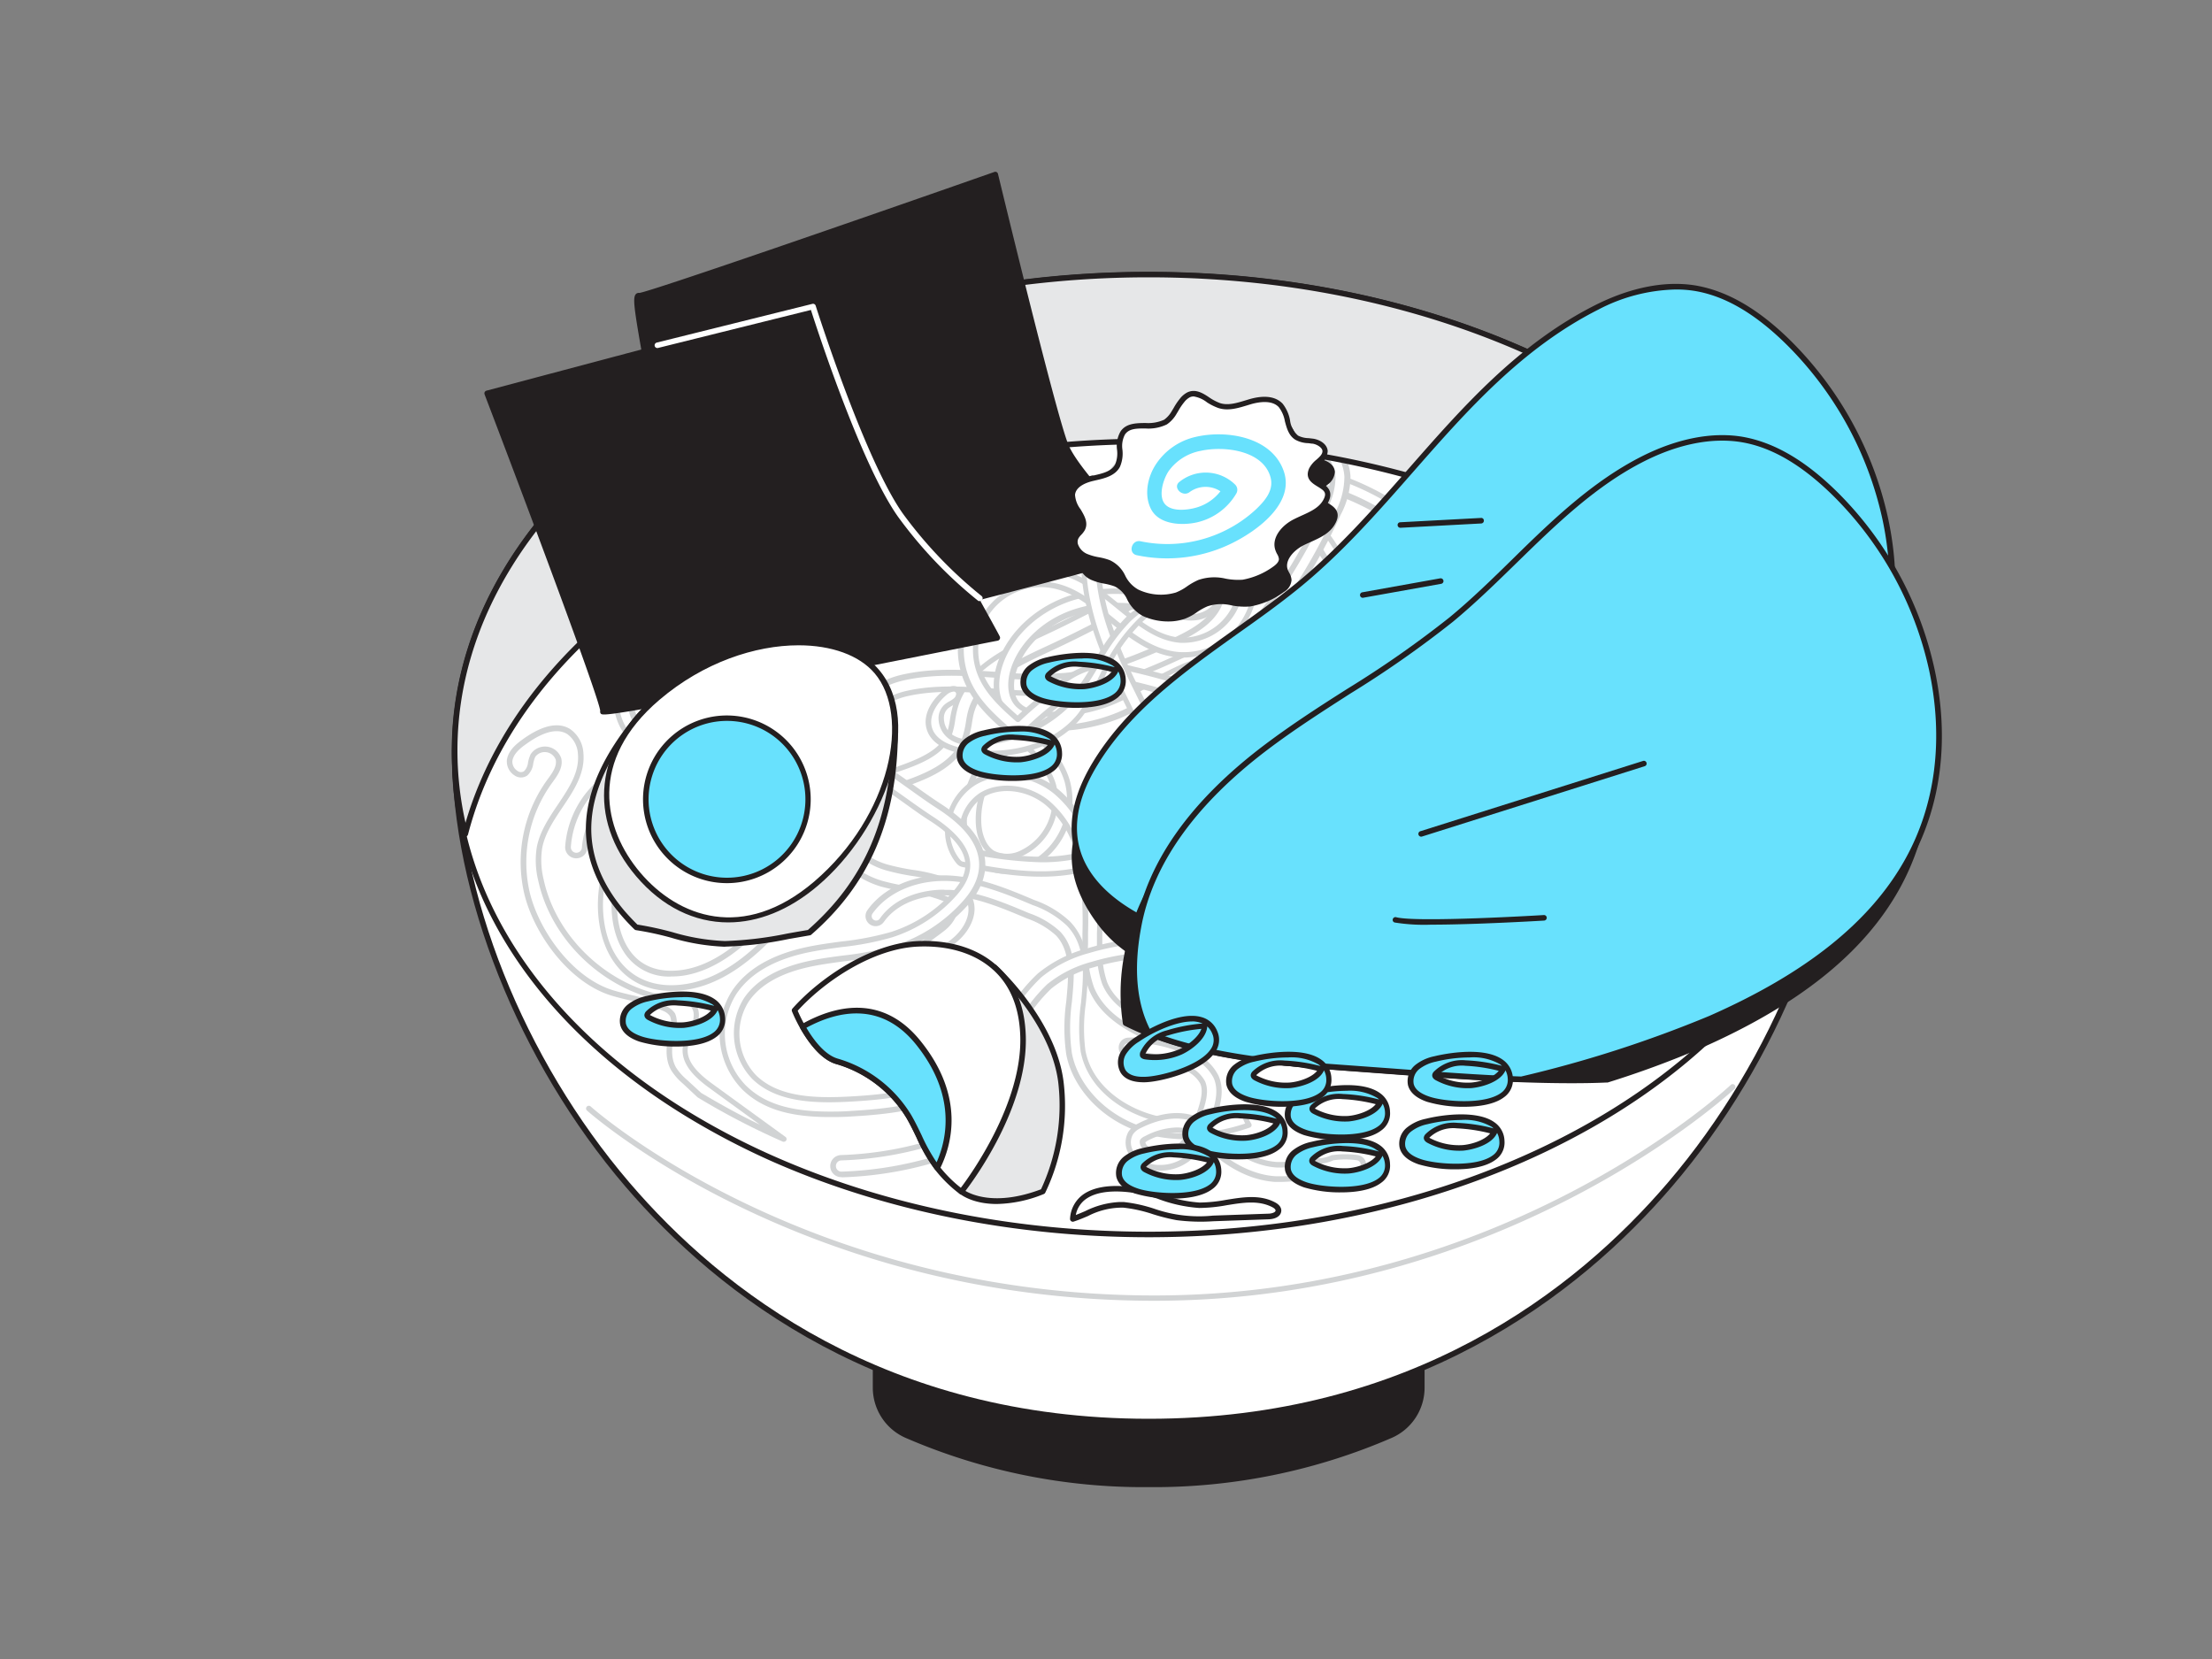 <svg xmlns="http://www.w3.org/2000/svg" viewBox="0 0 400 300"><rect x="0" y="0" width="400" height="300" fill="#808080" stroke="none"/><g id="_437_ramen_flatline" data-name="#437_ramen_flatline"><path d="M257.07,216.75v34.18a9.37,9.37,0,0,1-5.56,8.57,112.29,112.29,0,0,1-87.58,0,9.37,9.37,0,0,1-5.56-8.57V216.75Z" fill="#231f20"/><path d="M207.71,268.92a108.29,108.29,0,0,1-44-8.93,9.91,9.91,0,0,1-5.88-9.06V216.75a.54.54,0,0,1,.54-.53h98.7a.54.54,0,0,1,.54.53v34.18a9.9,9.9,0,0,1-5.89,9.06A108.27,108.27,0,0,1,207.71,268.92ZM158.9,217.29v33.64a8.81,8.81,0,0,0,5.25,8.07,111.68,111.68,0,0,0,87.14,0,8.81,8.81,0,0,0,5.24-8.07V217.29Z" fill="#231f20"/><path d="M333.21,135.7c0,47.53-41.5,121.36-125.49,121.36S82.22,183.23,82.22,135.7s56.19-86,125.5-86S333.21,88.18,333.21,135.7Z" fill="#fff"/><path d="M207.72,257.56c-47.78,0-77.83-23.4-94.63-43-19.35-22.62-31.37-52.82-31.37-78.83,0-47.72,56.52-86.55,126-86.55s126,38.83,126,86.55c0,26-12,56.21-31.37,78.83C285.55,234.16,255.5,257.56,207.72,257.56Zm0-207.41c-68.92,0-125,38.38-125,85.55,0,25.78,11.93,55.73,31.13,78.18,16.66,19.47,46.47,42.68,93.87,42.68s77.2-23.21,93.86-42.68c19.2-22.45,31.13-52.4,31.13-78.18C332.71,88.53,276.64,50.15,207.72,50.15Z" fill="#231f20"/><path d="M333.21,137.18c0,47.52-56.18,86-125.5,86-24.86,0-48-5-67.53-13.51a133.24,133.24,0,0,1-15.34-7.93C98.71,186,82.23,162.92,82.23,137.18c0-47.53,56.18-86.06,125.48-86.06S333.21,89.65,333.21,137.18Z" fill="#fff"/><path d="M207.71,223.73c-24.08,0-47.51-4.69-67.73-13.55a136.07,136.07,0,0,1-15.4-8c-27.23-16.44-42.85-40.14-42.85-65,0-47.73,56.51-86.56,126-86.56s126,38.83,126,86.56S277.19,223.73,207.71,223.73Zm0-172.11c-68.92,0-125,38.38-125,85.56,0,24.54,15.44,47.93,42.37,64.18a132.38,132.38,0,0,0,15.28,7.9c20.1,8.81,43.38,13.47,67.33,13.47,68.93,0,125-38.38,125-85.55S276.64,51.62,207.71,51.62Z" fill="#231f20"/><path d="M152.16,212.37a1.5,1.5,0,0,1,0-3,63.3,63.3,0,0,0,19.16-3.62c4.9-1.73,11-5,12.26-10.54a6.24,6.24,0,0,0,.08-2.67c-.75-3.61-5.27-5.3-9.27-6.79l-.73-.28c-2.93-1.1-6.87-3.61-8.34-7a6.48,6.48,0,0,1-.05-5.23c.85-2,2.58-3.27,4.1-4.39.46-.34.91-.67,1.34-1,1.41-1.16,2.45-3,1.75-4.14a3.81,3.81,0,0,0-1.59-1.14,28.07,28.07,0,0,0-6.49-1.67,45.06,45.06,0,0,1-4.85-1c-4-1.16-8.71-4.28-8.92-9.25-.2-4.62,3.62-8.64,10.48-11l.51-.17c4.11-1.43,8.78-3.06,10.13-6.75a13,13,0,0,0,.54-2.4c.11-.65.22-1.33.4-2,1.87-7.18,9.55-10.73,15.16-13.32s11.37-5.55,16.84-8.67c2.45-1.4,4.76-2.82,6.11-4.91a17.78,17.78,0,0,0,1.93-5.11c.16-.61.33-1.23.51-1.83,1.09-3.63,2.74-6,5-7.17a6.46,6.46,0,0,1,5.72,0,4.82,4.82,0,0,1,2.7,3.49,1.5,1.5,0,0,1-3,.49,1.86,1.86,0,0,0-1.08-1.3,3.43,3.43,0,0,0-3,0c-1.54.8-2.7,2.56-3.55,5.37-.17.58-.33,1.16-.48,1.75a20.18,20.18,0,0,1-2.31,6c-1.72,2.65-4.36,4.3-7.14,5.88-5.55,3.17-11.29,6.13-17.07,8.8-6.57,3-12.12,6-13.51,11.34a17.47,17.47,0,0,0-.35,1.75,16.17,16.17,0,0,1-.68,2.94c-1.84,5-7.46,7-12,8.55l-.5.18c-2,.71-8.67,3.39-8.47,8.07.13,3.17,3.49,5.55,6.76,6.5a41,41,0,0,0,4.52.95,29.66,29.66,0,0,1,7.2,1.88A6.5,6.5,0,0,1,175,162c1.75,2.76,0,6.12-2.37,8.07-.47.39-1,.76-1.48,1.13a8.7,8.7,0,0,0-3.11,3.14,3.49,3.49,0,0,0,0,2.88c1,2.4,4.07,4.45,6.64,5.42l.72.27c4.49,1.67,10.07,3.76,11.16,9a9.25,9.25,0,0,1-.1,3.94c-1.23,5.47-6.13,9.87-14.17,12.72a66.78,66.78,0,0,1-20.07,3.79Z" fill="#fff"/><path d="M152.17,212.87a2,2,0,0,1-.07-4,63,63,0,0,0,19-3.59c4.78-1.69,10.72-4.83,11.93-10.19a5.87,5.87,0,0,0,.08-2.45c-.69-3.34-5.08-5-8.95-6.42l-.74-.28c-3-1.14-7.09-3.73-8.62-7.31a7,7,0,0,1,0-5.63,11.57,11.57,0,0,1,4.26-4.59c.49-.37.92-.68,1.33-1,1.37-1.13,2.12-2.73,1.64-3.5a3.54,3.54,0,0,0-1.38-.94,27.07,27.07,0,0,0-6.36-1.63,47.31,47.31,0,0,1-4.91-1c-4.14-1.21-9.06-4.47-9.28-9.71-.21-4.86,3.74-9.06,10.82-11.53l.5-.17c4-1.4,8.56-3,9.83-6.45a13.33,13.33,0,0,0,.52-2.31,20.82,20.82,0,0,1,.41-2.06c1.93-7.4,9.73-11,15.43-13.64s11.34-5.54,16.8-8.66c2.39-1.36,4.65-2.75,5.94-4.75a17.57,17.57,0,0,0,1.87-5c.16-.62.33-1.23.51-1.84,1.13-3.77,2.86-6.21,5.29-7.47a7,7,0,0,1,6.18,0,5.32,5.32,0,0,1,3,3.86,2,2,0,0,1-3.94.65,1.35,1.35,0,0,0-.81-.93,3,3,0,0,0-2.55,0c-1.42.73-2.5,2.39-3.3,5.07-.17.57-.33,1.15-.48,1.73a20.64,20.64,0,0,1-2.37,6.1c-1.79,2.75-4.48,4.43-7.32,6-5.55,3.17-11.31,6.14-17.1,8.81-6.45,3-11.9,5.87-13.24,11-.14.53-.23,1.1-.33,1.7a16.75,16.75,0,0,1-.71,3c-1.93,5.26-7.66,7.25-12.27,8.85l-.5.18c-2,.68-8.33,3.25-8.15,7.58.13,2.92,3.31,5.14,6.41,6a41.77,41.77,0,0,0,4.46.94,30,30,0,0,1,7.32,1.92,7,7,0,0,1,3.13,2.45c1.9,3,.05,6.64-2.48,8.72-.48.4-1,.78-1.5,1.15a8.43,8.43,0,0,0-3,2.94,3,3,0,0,0,.05,2.49c1,2.26,3.89,4.21,6.35,5.14l.73.27c4.6,1.72,10.32,3.85,11.47,9.35A9.75,9.75,0,0,1,187,196c-1.27,5.65-6.28,10.17-14.5,13.08a67,67,0,0,1-20.22,3.82ZM221.05,87a5.71,5.71,0,0,0-2.6.6c-2.18,1.13-3.74,3.38-4.79,6.87-.18.6-.35,1.21-.51,1.82a17.82,17.82,0,0,1-2,5.25c-1.42,2.18-3.78,3.64-6.28,5.07-5.49,3.13-11.17,6.06-16.88,8.7-5.52,2.55-13.08,6-14.88,13a18,18,0,0,0-.39,2,14.19,14.19,0,0,1-.57,2.49c-1.44,3.92-6.22,5.58-10.44,7l-.5.18c-6.64,2.31-10.34,6.15-10.15,10.54.2,4.71,4.74,7.68,8.56,8.79a44,44,0,0,0,4.79,1,27.64,27.64,0,0,1,6.61,1.71,4.18,4.18,0,0,1,1.81,1.32c.89,1.4-.29,3.52-1.85,4.8-.42.34-.86.67-1.3,1-1.54,1.12-3.2,2.34-4,4.22a6.06,6.06,0,0,0,.05,4.85c1.41,3.28,5.22,5.7,8.06,6.76l.73.28c4.11,1.54,8.78,3.28,9.58,7.15a6.79,6.79,0,0,1-.09,2.89c-1.3,5.79-7.55,9.13-12.57,10.9a64,64,0,0,1-19.32,3.65,1,1,0,0,0-.69.32,1,1,0,0,0-.27.71,1,1,0,0,0,1,1v.5l0-.5a66.1,66.1,0,0,0,19.93-3.76c7.87-2.79,12.66-7.06,13.86-12.36a8.71,8.71,0,0,0,.09-3.72c-1-5-6.47-7-10.84-8.62l-.73-.28c-2.67-1-5.84-3.15-6.92-5.68a4,4,0,0,1-.05-3.28c.58-1.37,1.89-2.33,3.28-3.35.49-.36,1-.72,1.45-1.11,2.21-1.81,3.86-4.91,2.27-7.41a6,6,0,0,0-2.68-2.08,29.82,29.82,0,0,0-7.08-1.85,40.31,40.31,0,0,1-4.58-1c-3.44-1-7-3.54-7.12-7-.22-5,6.69-7.83,8.81-8.57l.5-.17c4.41-1.53,9.9-3.44,11.66-8.25a16.73,16.73,0,0,0,.66-2.85c.1-.63.2-1.22.35-1.79,1.45-5.58,7.11-8.59,13.79-11.68,5.77-2.66,11.5-5.61,17-8.77,2.72-1.56,5.31-3.16,7-5.72a20,20,0,0,0,2.24-5.82c.16-.59.32-1.18.49-1.76.89-2.95,2.13-4.8,3.8-5.67a4,4,0,0,1,3.45,0,2.28,2.28,0,0,1,1.35,1.66,1,1,0,0,0,1.15.83,1,1,0,0,0,.83-1.15,4.36,4.36,0,0,0-2.43-3.13A6,6,0,0,0,221.05,87Z" fill="#d1d3d4"/><path d="M104.2,154.71h-.07a1.51,1.51,0,0,1-1.43-1.58,17.1,17.1,0,0,1,14.19-15.65,32.16,32.16,0,0,1,6.5-.07c.77.05,1.55.1,2.32.12,8.9.24,17.6-2.56,26-5.28,1.75-.57,3.5-1.23,4.11-2.52a5.86,5.86,0,0,0,.36-1.18,10.25,10.25,0,0,1,.48-1.57c.94-2.21,3.19-3.74,6.66-4.52,5.58-1.26,11.3-.86,16.82-.47a73.33,73.33,0,0,0,12.48.17c6.83-.69,13.29-3.35,19.27-6.11,3.44-1.6,7.23-3.59,8.61-7a15.92,15.92,0,0,0,.84-3.83,27.78,27.78,0,0,1,.5-2.89c1.71-7.06,8-11.59,14.3-15.62a1.5,1.5,0,1,1,1.62,2.52c-5.79,3.71-11.56,7.83-13,13.81a24.5,24.5,0,0,0-.44,2.59,18.31,18.31,0,0,1-1,4.55c-1.7,4.21-5.88,6.62-10.13,8.59-6.21,2.88-13,5.64-20.23,6.38a77.09,77.09,0,0,1-13-.16c-5.55-.39-10.8-.76-15.95.4-2.48.56-4,1.49-4.56,2.77a7.94,7.94,0,0,0-.32,1.09,9.35,9.35,0,0,1-.56,1.76c-1.13,2.38-3.64,3.36-5.91,4.09-8.24,2.68-17.58,5.73-27,5.43l-2.41-.12a28.8,28.8,0,0,0-5.88,0,14.18,14.18,0,0,0-11.63,12.83A1.51,1.51,0,0,1,104.2,154.71Z" fill="#fff"/><path d="M104.2,155.21h-.09a2,2,0,0,1-1.39-.66,2,2,0,0,1-.52-1.44A17.61,17.61,0,0,1,116.82,137a31.73,31.73,0,0,1,6.6-.07c.77,0,1.54.09,2.31.11,8.87.24,17.49-2.55,25.83-5.26,1.65-.53,3.29-1.14,3.82-2.26a6.35,6.35,0,0,0,.33-1.08,10.38,10.38,0,0,1,.5-1.64c1-2.38,3.37-4,7-4.82,5.65-1.27,11.41-.87,17-.48a73.33,73.33,0,0,0,12.39.18c6.75-.69,13.17-3.33,19.11-6.08,3.35-1.55,7.05-3.48,8.36-6.72a15.29,15.29,0,0,0,.8-3.72c.14-1,.27-1.94.51-2.94,1.76-7.24,8.14-11.83,14.52-15.92a2,2,0,0,1,1.51-.27,1.94,1.94,0,0,1,1.25.87,2,2,0,0,1,.27,1.51,1.94,1.94,0,0,1-.87,1.25c-5.7,3.66-11.39,7.71-12.79,13.51a23.15,23.15,0,0,0-.43,2.54,19.25,19.25,0,0,1-1.06,4.67c-1.78,4.37-6,6.84-10.39,8.85-6.25,2.9-13.05,5.68-20.39,6.43a77,77,0,0,1-13.07-.17c-5.52-.38-10.73-.75-15.81.39-2.31.53-3.73,1.36-4.21,2.48a8,8,0,0,0-.29,1,9.38,9.38,0,0,1-.6,1.85c-1.21,2.56-3.84,3.59-6.2,4.36l-.19.06c-8.23,2.67-17.55,5.68-27,5.39q-1.22,0-2.43-.12a27.82,27.82,0,0,0-5.78,0,13.65,13.65,0,0,0-11.2,12.35A2,2,0,0,1,104.2,155.21ZM120,137.78a20.16,20.16,0,0,0-3,.2,16.58,16.58,0,0,0-13.77,15.18,1,1,0,0,0,1,1.05l0,.5v-.5a1,1,0,0,0,1-1A14.71,14.71,0,0,1,117.26,140a29.07,29.07,0,0,1,6-.05q1.2.08,2.4.12c9.28.3,18.51-2.7,26.66-5.34l.19-.06c2.17-.71,4.57-1.64,5.6-3.84a7.86,7.86,0,0,0,.53-1.65A8.26,8.26,0,0,1,159,128c.61-1.43,2.26-2.46,4.91-3.06,5.22-1.18,10.51-.81,16.1-.41a76,76,0,0,0,12.9.16c7.2-.73,13.9-3.48,20.07-6.33,4.16-1.93,8.24-4.27,9.88-8.33a18.4,18.4,0,0,0,1-4.43,23.81,23.81,0,0,1,.45-2.64c1.49-6.16,7.35-10.35,13.22-14.11a1,1,0,0,0,.3-1.38,1,1,0,0,0-.63-.44,1,1,0,0,0-.75.14c-6.21,4-12.42,8.44-14.09,15.32a25.74,25.74,0,0,0-.48,2.83,16.85,16.85,0,0,1-.87,4c-1.45,3.58-5.34,5.63-8.87,7.26-6,2.79-12.53,5.46-19.43,6.16a74.23,74.23,0,0,1-12.56-.17c-5.49-.38-11.17-.78-16.68.46-3.31.74-5.43,2.17-6.31,4.23a9.5,9.5,0,0,0-.45,1.48,6.9,6.9,0,0,1-.39,1.28c-.7,1.48-2.57,2.18-4.42,2.78-8.42,2.73-17.13,5.55-26.17,5.31-.78,0-1.56-.07-2.34-.12C122.25,137.85,121.11,137.78,120,137.78Z" fill="#d1d3d4"/><path d="M190.17,131.69h-.78c-3.37-.09-5.75-.93-7.29-2.57-2-2.13-2.46-5.54-1.22-9.13,1.88-5.44,6.88-10,13.06-11.92,5.21-1.61,11.13-1.54,17.62.2l.23.06c1.9.51,3.87,1,5.26.25,1.73-1,1.93-3.74,1.38-5.89-.21-.8-.48-1.59-.77-2.43a16.14,16.14,0,0,1-1.23-5.84c.15-4.75,3.95-8.23,7.65-9.58,3.3-1.2,7.12-1.29,12-.26A49.5,49.5,0,0,1,253.53,92l1.19.83a20,20,0,0,0,5.41,3c2,.61,4.67.33,5.88-1.36A1.31,1.31,0,0,1,268.14,96c-2,2.82-6,3.19-8.76,2.34a21.87,21.87,0,0,1-6.15-3.38l-1.17-.81a46.85,46.85,0,0,0-16.5-7c-4.4-.93-7.76-.88-10.59.16-3.39,1.23-5.83,4.2-5.93,7.2a14,14,0,0,0,1.09,4.91c.29.85.59,1.73.83,2.64.81,3.17.32,7.13-2.62,8.8-2.32,1.33-5.05.59-7.23,0l-.23-.06c-6-1.61-11.44-1.69-16.17-.23-5.4,1.68-9.75,5.61-11.36,10.28-.71,2-.91,4.83.65,6.5,1.05,1.12,2.78,1.67,5.45,1.74a29.09,29.09,0,0,0,11.91-2.22,59.86,59.86,0,0,0,6.28-3.21,63.46,63.46,0,0,1,6.42-3.29,33.08,33.08,0,0,1,28.17,1.5,1.3,1.3,0,1,1-1.27,2.28,30.39,30.39,0,0,0-25.89-1.37,60.47,60.47,0,0,0-6.15,3.16,64,64,0,0,1-6.56,3.34A32,32,0,0,1,190.17,131.69Z" fill="#fff"/><path d="M190.17,132.19h-.8c-3.5-.09-6-1-7.64-2.73-2.13-2.26-2.62-5.87-1.32-9.63,1.93-5.59,7.05-10.28,13.38-12.24,5.3-1.64,11.32-1.57,17.9.2l.23.06c1.8.49,3.66,1,4.89.3,1.43-.82,1.65-3.3,1.13-5.33-.2-.78-.47-1.56-.75-2.38a16.63,16.63,0,0,1-1.26-6c.16-5,4.12-8.62,8-10,3.39-1.24,7.29-1.32,12.29-.28a50,50,0,0,1,17.61,7.48l1.2.83a19.59,19.59,0,0,0,5.27,3c1.79.54,4.26.32,5.33-1.17a1.8,1.8,0,1,1,2.93,2.1c-2.15,3-6.34,3.43-9.31,2.53a22.69,22.69,0,0,1-6.29-3.45c-.41-.29-.78-.55-1.16-.8a46.11,46.11,0,0,0-16.32-6.93c-4.31-.91-7.58-.86-10.32.14-3.21,1.17-5.51,3.94-5.6,6.74a13.77,13.77,0,0,0,1.06,4.74c.28.81.6,1.74.84,2.67.86,3.36.32,7.56-2.85,9.36-2.51,1.43-5.34.67-7.61,0l-.23-.06c-5.9-1.58-11.25-1.66-15.89-.23-5.25,1.63-9.48,5.44-11,10-.66,1.92-.86,4.49.55,6,.95,1,2.57,1.52,5.09,1.59a28.73,28.73,0,0,0,11.71-2.18,60.68,60.68,0,0,0,6.22-3.18,61.62,61.62,0,0,1,6.48-3.32,33.58,33.58,0,0,1,28.6,1.52,1.81,1.81,0,0,1-.38,3.32,1.78,1.78,0,0,1-1.37-.16,29.87,29.87,0,0,0-25.45-1.35,62,62,0,0,0-6.07,3.11,62.92,62.92,0,0,1-6.65,3.39A32.4,32.4,0,0,1,190.17,132.19Zm11.75-24.79a26.29,26.29,0,0,0-7.83,1.14c-6,1.86-10.91,6.31-12.73,11.6-1.18,3.41-.77,6.64,1.1,8.63,1.44,1.54,3.71,2.33,6.94,2.41a31.78,31.78,0,0,0,12.77-2.38,60.65,60.65,0,0,0,6.48-3.31,62.06,62.06,0,0,1,6.23-3.19,30.88,30.88,0,0,1,26.33,1.4.82.82,0,0,0,1.09-.32.81.81,0,0,0-.32-1.1,32.55,32.55,0,0,0-27.73-1.47,63.63,63.63,0,0,0-6.37,3.27,60.73,60.73,0,0,1-6.33,3.23,29.65,29.65,0,0,1-12.11,2.26c-2.81-.07-4.65-.68-5.8-1.9-1.71-1.83-1.52-4.81-.76-7,1.66-4.82,6.14-8.88,11.69-10.59,4.82-1.5,10.35-1.42,16.44.22l.23.06c2.09.56,4.71,1.27,6.86,0,2.7-1.54,3.14-5.26,2.37-8.25-.23-.89-.53-1.76-.82-2.6a14.5,14.5,0,0,1-1.11-5.09c.1-3.2,2.68-6.35,6.26-7.65,2.92-1.07,6.37-1.12,10.86-.18a47.29,47.29,0,0,1,16.69,7.08l1.12.78a22.11,22.11,0,0,0,6,3.34c2.64.8,6.34.47,8.21-2.15a.81.81,0,1,0-1.31-.94c-1.35,1.89-4.26,2.21-6.43,1.55a20.25,20.25,0,0,1-5.55-3.09l-1.19-.82A49,49,0,0,0,236,85.06c-4.8-1-8.53-.93-11.74.24-3.54,1.29-7.18,4.61-7.32,9.12a16,16,0,0,0,1.2,5.67c.3.85.57,1.65.78,2.47.6,2.32.35,5.33-1.61,6.44-1.58.9-3.64.34-5.64-.2l-.23-.06A36.92,36.92,0,0,0,201.92,107.4Z" fill="#d1d3d4"/><path d="M181.88,157.47a7.1,7.1,0,0,1-3.7-1c-2.29-1.37-3.69-4.15-3.84-7.63-.28-6.5,3.07-12,7.83-17-2.79-2.45-5.56-5-7.12-8.49a14.44,14.44,0,0,1,16.65-19.93c4.11,1,7.42,3.72,10.63,6.34,3.52,2.87,6.84,5.58,10.93,6A10.48,10.48,0,0,0,224,108a27.32,27.32,0,0,0,.5-4.56c.19-3.72.4-7.57,3.67-9.78,4-2.67,9.33-.27,12.21,3.59a34.42,34.42,0,0,1,2.95,5,27.68,27.68,0,0,0,3.19,5.26,13.58,13.58,0,0,0,16.85,2.68,1.3,1.3,0,1,1,1.38,2.21,16.07,16.07,0,0,1-20.23-3.21,30,30,0,0,1-3.52-5.76,32.61,32.61,0,0,0-2.71-4.67c-2.12-2.83-6.1-4.7-8.66-3-2.19,1.48-2.35,4.38-2.53,7.75a28.78,28.78,0,0,1-.55,5A13,13,0,0,1,213,118.36c-4.88-.46-8.67-3.55-12.34-6.54-3.12-2.54-6.07-4.95-9.61-5.83a11.83,11.83,0,0,0-13.64,16.33c1.36,3,3.87,5.33,6.59,7.71,1.91-1.8,4-3.53,6.07-5.21s4.4-3.52,7.31-4.19a16.9,16.9,0,0,1,7.43.35c2.86.63,5.8,1.47,8.63,2.28,8.87,2.52,18,5.13,26.2,1.8a1.31,1.31,0,1,1,1,2.42c-9,3.68-18.61.94-27.9-1.71-2.8-.8-5.7-1.62-8.49-2.24a14.39,14.39,0,0,0-6.27-.35c-2.34.53-4.43,2.2-6.27,3.68s-3.93,3.21-5.72,4.9c3,2.64,5.8,5.49,7,9.42a13.2,13.2,0,0,1-7,15.36A10,10,0,0,1,181.88,157.47Zm2.25-23.87c-4.36,4.54-7.42,9.51-7.18,15.16.11,2.55,1.07,4.61,2.57,5.5a5.89,5.89,0,0,0,5.39-.1,10.64,10.64,0,0,0,5.56-12.23C189.47,138.6,187,136.1,184.13,133.6Z" fill="#fff"/><path d="M181.88,158a7.67,7.67,0,0,1-4-1c-2.44-1.46-3.92-4.39-4.08-8-.25-5.79,2.17-11.19,7.61-17-2.77-2.44-5.34-5-6.85-8.32A14.93,14.93,0,0,1,191.82,103c4.22,1,7.58,3.79,10.83,6.44,3.45,2.82,6.72,5.48,10.66,5.85a10,10,0,0,0,10.17-7.34,27,27,0,0,0,.48-4.47c.2-3.84.41-7.82,3.89-10.16,4.22-2.84,9.87-.35,12.89,3.7a34.53,34.53,0,0,1,3,5.11,26.9,26.9,0,0,0,3.13,5.18,13.06,13.06,0,0,0,16.21,2.57,1.79,1.79,0,0,1,2.48.58,1.76,1.76,0,0,1,.23,1.36,1.81,1.81,0,0,1-.8,1.13,16.59,16.59,0,0,1-20.89-3.32,30.4,30.4,0,0,1-3.57-5.84,30.94,30.94,0,0,0-2.67-4.61c-2-2.65-5.65-4.43-8-2.87-2,1.34-2.13,4.13-2.31,7.36a29,29,0,0,1-.57,5.1,13.51,13.51,0,0,1-14,10.11c-5-.46-8.89-3.6-12.61-6.64-3.08-2.51-6-4.88-9.42-5.73a11.32,11.32,0,0,0-13.06,15.63c1.24,2.77,3.5,4.94,6.12,7.25,1.62-1.52,3.47-3.09,5.77-4.93,2.1-1.68,4.48-3.59,7.51-4.29a17.2,17.2,0,0,1,7.64.35c2.87.64,5.8,1.47,8.63,2.28,8.82,2.51,17.9,5.1,25.92,1.83a1.79,1.79,0,0,1,2.35,1,1.81,1.81,0,0,1-1,2.36c-9.16,3.74-18.85,1-28.22-1.69-2.79-.79-5.66-1.61-8.47-2.23a14,14,0,0,0-6.05-.36c-2.22.52-4.27,2.15-6.07,3.59-2.11,1.68-3.81,3.13-5.29,4.5,2.68,2.42,5.53,5.32,6.71,9.29a13.69,13.69,0,0,1-7.26,16A10.47,10.47,0,0,1,181.88,158Zm6.47-54.42a13.91,13.91,0,0,0-12.84,19.63c1.5,3.35,4.16,5.85,7,8.32a.53.53,0,0,1,.17.36.52.52,0,0,1-.14.36c-5.49,5.72-7.93,11-7.69,16.63.14,3.31,1.45,5.94,3.59,7.23a8.14,8.14,0,0,0,7.35,0,12.69,12.69,0,0,0,6.72-14.76c-1.18-3.91-4.15-6.79-6.84-9.18a.52.52,0,0,1-.16-.37.48.48,0,0,1,.15-.37c1.6-1.51,3.43-3.08,5.76-4.93,1.88-1.51,4-3.22,6.47-3.78a14.9,14.9,0,0,1,6.49.35c2.83.63,5.72,1.45,8.51,2.25,9.22,2.63,18.74,5.34,27.58,1.72a.8.8,0,0,0,.44-1.05.76.76,0,0,0-.43-.43.79.79,0,0,0-.62,0c-8.33,3.4-17.58.77-26.52-1.78-2.86-.81-5.77-1.64-8.61-2.27a16.38,16.38,0,0,0-7.21-.35c-2.8.65-5.09,2.47-7.11,4.09-2.44,2-4.36,3.59-6,5.19a.51.51,0,0,1-.68,0c-2.85-2.5-5.33-4.82-6.71-7.89a12.32,12.32,0,0,1,14.21-17c3.65.91,6.64,3.34,9.81,5.93,3.61,2.94,7.34,6,12.07,6.42a12.47,12.47,0,0,0,13-9.34,28.62,28.62,0,0,0,.55-4.93c.18-3.5.34-6.52,2.74-8.14,2.8-1.88,7.09.09,9.34,3.1a32.16,32.16,0,0,1,2.75,4.73,29.55,29.55,0,0,0,3.46,5.68,15.56,15.56,0,0,0,19.59,3.11.83.83,0,0,0,.36-.5.8.8,0,0,0-.61-1,.79.79,0,0,0-.6.1,14.11,14.11,0,0,1-17.51-2.78,27.82,27.82,0,0,1-3.25-5.36,33.18,33.18,0,0,0-2.9-5c-2.74-3.68-7.81-6-11.53-3.47-3.06,2.07-3.26,5.79-3.45,9.39a27.57,27.57,0,0,1-.51,4.64,11,11,0,0,1-11.23,8.1c-4.25-.39-7.63-3.15-11.2-6.06-3.17-2.58-6.44-5.25-10.44-6.25A13.59,13.59,0,0,0,188.35,103.55Zm-6.47,51.81a5.06,5.06,0,0,1-2.62-.67c-1.64-1-2.69-3.19-2.81-5.91-.22-5.1,2.18-10.18,7.32-15.53a.51.51,0,0,1,.7,0c2.7,2.39,5.42,5,6.48,8.56a11.15,11.15,0,0,1-5.83,12.82A7.9,7.9,0,0,1,181.88,155.36Zm2.28-21.06c-4.78,5.06-6.91,9.66-6.71,14.44.1,2.38,1,4.28,2.33,5.09a5.41,5.41,0,0,0,4.92-.13,10.12,10.12,0,0,0,5.3-11.63C189.05,138.94,186.63,136.51,184.16,134.3Z" fill="#d1d3d4"/><path d="M211,189a1.27,1.27,0,0,1-.5-.1c-5.45-2.22-11-4.84-13.15-10.18a20.17,20.17,0,0,1-1.11-7.94c0-.67,0-1.33,0-2a67.45,67.45,0,0,0-.59-11.55c-.43.1-.86.2-1.3.28-6.84,1.29-13.95,0-20.22-1.21a1.32,1.32,0,0,1-.74-.42,8.68,8.68,0,0,1-1.92-7.09,10.32,10.32,0,0,1,4.64-7.24c4.33-2.64,10.45-2,14.88,1.57a20.62,20.62,0,0,1,6.59,10.76c4.26-1.65,8.55-4.86,9.94-9.89,1.67-6.07-1.45-12.37-4.46-18.45l-.38-.78c-3.15-6.37-6.4-14-6.71-22.21-.33-8.75,3.17-16.9,9.12-21.29s13.55-5,20.28-5.2c3.83-.14,7.56-.15,11,1.21s7,4.62,7.24,8.93a14.34,14.34,0,0,1-1.72,6.66A106.54,106.54,0,0,1,231,111.54c-.62.86-1.26,1.71-1.9,2.56-3.08,4.09-6.26,8.32-7.67,13.15-1.57,5.42-.16,12.49,4.92,15a1.3,1.3,0,1,1-1.13,2.35c-6.57-3.18-8.15-11.67-6.3-18,1.54-5.28,4.87-9.71,8.09-14,.63-.84,1.26-1.68,1.88-2.53a104.57,104.57,0,0,0,10.66-18.23A12.31,12.31,0,0,0,241,86.33c-.17-3.15-2.92-5.6-5.58-6.64-3-1.18-6.46-1.16-10-1-6.34.23-13.54.81-18.82,4.69s-8.36,11.2-8.06,19.09,3.42,15,6.44,21.16l.38.77c3.08,6.22,6.57,13.27,4.64,20.31-1.45,5.24-5.94,9.6-11.88,11.77a66.61,66.61,0,0,1,.69,12.34c0,.66,0,1.32,0,2a18.43,18.43,0,0,0,.91,6.95c1.81,4.4,6.79,6.74,11.73,8.76a1.3,1.3,0,0,1,.72,1.7A1.32,1.32,0,0,1,211,189ZM175,153.81c6.19,1.16,12.58,2.29,18.79,1.12.4-.07.81-.16,1.22-.27a18.1,18.1,0,0,0-5.74-9.52c-3.53-2.84-8.52-3.42-11.87-1.37a7.72,7.72,0,0,0-3.42,5.39A6.1,6.1,0,0,0,175,153.81Z" fill="#fff"/><path d="M211,189.49a1.8,1.8,0,0,1-.69-.13c-5.55-2.27-11.16-5-13.42-10.46a20.68,20.68,0,0,1-1.15-8.13v-2a70,70,0,0,0-.5-10.94l-.79.16c-6.94,1.31-14.1,0-20.42-1.21a1.82,1.82,0,0,1-1-.58,9.19,9.19,0,0,1-2-7.5,10.77,10.77,0,0,1,4.87-7.58c4.51-2.76,10.86-2.1,15.45,1.6a20.51,20.51,0,0,1,6.61,10.48c3-1.25,7.65-4,9.13-9.35,1.62-5.89-1.46-12.1-4.43-18.1l-.38-.78c-3.17-6.41-6.45-14.09-6.76-22.42-.34-8.9,3.24-17.22,9.33-21.7s13.75-5,20.55-5.3c3.89-.14,7.67-.15,11.25,1.24s7.32,4.84,7.56,9.38a14.81,14.81,0,0,1-1.76,6.89,107.6,107.6,0,0,1-11,18.78q-.91,1.25-1.86,2.49c-3.1,4.13-6.25,8.32-7.63,13.06-1.51,5.22-.19,12,4.66,14.36a1.81,1.81,0,0,1-.19,3.34A1.79,1.79,0,0,1,225,145c-6.82-3.3-8.46-12.06-6.56-18.63,1.57-5.37,4.92-9.84,8.17-14.15.66-.89,1.28-1.7,1.88-2.52a103.59,103.59,0,0,0,10.6-18.15,11.72,11.72,0,0,0,1.44-5.2c-.15-2.93-2.75-5.23-5.26-6.2-2.94-1.15-6.32-1.13-9.81-1-6.26.23-13.38.79-18.54,4.6s-8.15,10.93-7.86,18.66,3.39,14.88,6.39,21l.38.78c3.12,6.3,6.66,13.44,4.67,20.66-1.44,5.22-5.83,9.67-11.79,12a69.45,69.45,0,0,1,.62,12c0,.67,0,1.33,0,2a17.75,17.75,0,0,0,.88,6.76c1.73,4.22,6.61,6.51,11.45,8.48a1.81,1.81,0,0,1-.68,3.48Zm-15.34-32.77a.53.53,0,0,1,.27.08.49.49,0,0,1,.22.34,67.53,67.53,0,0,1,.6,11.63v2a19.86,19.86,0,0,0,1.07,7.75c2.12,5.16,7.53,7.72,12.88,9.91a.81.81,0,0,0,1.05-.44.81.81,0,0,0-.44-1.05c-5-2.06-10.11-4.45-12-9a18.54,18.54,0,0,1-.95-7.14c0-.66,0-1.32,0-2a66.41,66.41,0,0,0-.68-12.25A.51.51,0,0,1,198,156c5.86-2.14,10.18-6.41,11.56-11.44,1.89-6.85-1.56-13.81-4.6-19.95l-.38-.77c-3-6.17-6.2-13.53-6.49-21.36-.3-8.06,2.86-15.53,8.27-19.51S219,78.4,225.4,78.16c3.6-.13,7.1-.15,10.21,1.06,2.81,1.1,5.72,3.71,5.9,7.08A12.62,12.62,0,0,1,240,92a104.33,104.33,0,0,1-10.71,18.32c-.6.82-1.22,1.64-1.83,2.46-3.24,4.31-6.54,8.7-8.06,13.9-1.79,6.17-.29,14.39,6,17.45a.82.82,0,0,0,1.08-.38.8.8,0,0,0-.37-1.07c-5.33-2.58-6.82-9.93-5.19-15.55,1.43-4.91,4.64-9.18,7.74-13.31.68-.89,1.3-1.72,1.9-2.55a106.93,106.93,0,0,0,10.88-18.6,14,14,0,0,0,1.67-6.43c-.22-4.09-3.63-7.22-6.93-8.5s-7.07-1.31-10.85-1.17c-6.65.24-14.23.86-20,5.1s-9.24,12.29-8.92,20.87c.31,8.13,3.54,15.69,6.65,22l.39.78c3.05,6.17,6.21,12.55,4.49,18.81-1.68,6.08-7.13,9-10.24,10.21a.46.46,0,0,1-.41,0,.46.46,0,0,1-.25-.31,19.79,19.79,0,0,0-6.43-10.5c-4.26-3.44-10.14-4.07-14.3-1.53a9.79,9.79,0,0,0-4.4,6.88,8.19,8.19,0,0,0,1.79,6.69.81.81,0,0,0,.46.25c6.23,1.17,13.29,2.5,20,1.22.43-.08.85-.17,1.27-.28Zm-7.38-.79a72.43,72.43,0,0,1-13.29-1.63.51.51,0,0,1-.3-.19,6.64,6.64,0,0,1-1.12-5,8.27,8.27,0,0,1,3.66-5.74c3.52-2.16,8.76-1.57,12.44,1.4a18.22,18.22,0,0,1,5.91,9.78.49.49,0,0,1-.05.39.56.56,0,0,1-.31.23c-.42.11-.84.2-1.25.28A31.18,31.18,0,0,1,188.23,155.93Zm-12.91-2.58c5.74,1.07,12.21,2.26,18.42,1.09l.69-.14a17,17,0,0,0-5.44-8.77c-3.36-2.71-8.11-3.28-11.29-1.33a7.26,7.26,0,0,0-3.19,5A5.76,5.76,0,0,0,175.32,153.35Z" fill="#d1d3d4"/><path d="M224.85,201a33.21,33.21,0,0,1-12.14,1.78c-7.08-.44-15.39-5.05-16.84-12.76a31.77,31.77,0,0,1,.06-8.65c.5-5.16,1-10.5-2.71-14.42a17.73,17.73,0,0,0-6.3-3.79c-4.51-1.9-9.62-4.05-15-4.38-6.1-.38-11.7,1.95-14.63,6.07a1.31,1.31,0,0,0,2.13,1.51c2.88-4,8.26-5.22,12.34-5,4.9.3,9.58,2.27,14.11,4.18a15.68,15.68,0,0,1,5.42,3.18c2.9,3,2.46,7.58,2,12.37a34.27,34.27,0,0,0,0,9.38c1.3,6.89,8.33,14.22,19.25,14.88a35.68,35.68,0,0,0,13.32-2A8.41,8.41,0,0,1,224.85,201Z" fill="#fff"/><path d="M214.33,206c-.61,0-1.21,0-1.81-.06-11.18-.68-18.38-8.21-19.71-15.29a34,34,0,0,1,0-9.51c.44-4.68.87-9.1-1.87-12a15.33,15.33,0,0,0-5.25-3.06c-4.51-1.9-9.14-3.85-13.95-4.14-3.94-.24-9.14.88-11.9,4.76a1.81,1.81,0,0,1-3-2.09c3-4.26,8.8-6.67,15.07-6.28,5.43.33,10.58,2.5,15.12,4.42a18.24,18.24,0,0,1,6.48,3.91c3.87,4.08,3.35,9.53,2.84,14.81a31.57,31.57,0,0,0-.07,8.51c1.4,7.45,9.49,11.93,16.38,12.35a32.64,32.64,0,0,0,12-1.75.47.47,0,0,1,.4,0,.49.49,0,0,1,.24.32,8.3,8.3,0,0,0,.95,2.27.52.52,0,0,1,.05.44.53.53,0,0,1-.32.3A37.5,37.5,0,0,1,214.33,206Zm-43.57-45.08c.36,0,.72,0,1.07,0,5,.3,9.7,2.29,14.26,4.21a15.9,15.9,0,0,1,5.6,3.31c3.06,3.21,2.61,7.85,2.14,12.76a33.66,33.66,0,0,0,0,9.24c1.26,6.7,8.13,13.82,18.79,14.48a34.83,34.83,0,0,0,12.55-1.75,9.69,9.69,0,0,1-.62-1.5,33.25,33.25,0,0,1-11.83,1.64c-7.27-.45-15.8-5.21-17.3-13.17a31.92,31.92,0,0,1,.06-8.78c.48-5.06,1-10.28-2.58-14a17.4,17.4,0,0,0-6.13-3.68c-4.47-1.88-9.54-4-14.8-4.34-5.93-.36-11.36,1.88-14.19,5.86a.79.79,0,0,0,.19,1.12.8.8,0,0,0,1.12-.19C161.8,162.23,166.71,160.88,170.76,160.88Z" fill="#d1d3d4"/><path d="M150,201.49c-5.84,0-11.44-.94-15.43-4.86a13.93,13.93,0,0,1-1.75-17.22c2.59-3.88,7.19-6.49,13.65-7.77,1.89-.38,3.83-.64,5.7-.89a51.94,51.94,0,0,0,9-1.74,25.66,25.66,0,0,0,11.49-7.47c1.8-2,2.55-3.95,2.29-5.83-.34-2.51-2.53-5.08-6.49-7.64-1.6-1-3.23-2.2-4.8-3.32-6.21-4.43-12.64-9-20.15-8.31a31.77,31.77,0,0,0-8.22,2.06c6,3.84,10.72,10.21,10.74,18.05,0,5-3.37,9.24-6.33,12.33-3.46,3.62-8.84,8.54-15.65,9.6-5.64.88-10.24-1-13-5.23-3.67-5.69-3.31-15.11.83-21.44,4.41-6.74,11.62-10.88,17.2-13.5a23.05,23.05,0,0,0-2.82-.82c-.89-.19-1.81-.34-2.77-.5-3.76-.62-7.65-1.26-10.12-4.37-1.8-2.25-2.43-5.5-1.83-9.4,1.33-8.64,7.37-16.74,16.58-22.22,8.11-4.82,17.29-7.1,26.17-9.3,5.65-1.41,8,.32,8.92,2A1.3,1.3,0,1,1,160.92,95c-1-1.73-4.19-1.22-6-.77-8.7,2.16-17.69,4.39-25.47,9-8.53,5.07-14.12,12.5-15.33,20.37-.34,2.2-.39,5.26,1.29,7.38,1.85,2.32,5.08,2.85,8.5,3.41,1,.16,2,.33,2.9.53a25.07,25.07,0,0,1,5.53,1.92,37.25,37.25,0,0,1,10.9-3c8.48-.79,15.31,4.08,21.91,8.78,1.62,1.16,3.16,2.25,4.71,3.25,4.69,3,7.2,6.15,7.66,9.49.36,2.64-.63,5.3-2.93,7.91a28.33,28.33,0,0,1-12.65,8.23,55,55,0,0,1-9.45,1.84c-1.83.24-3.72.5-5.54.86-5.75,1.14-9.79,3.38-12,6.66a11.4,11.4,0,0,0,1.41,13.91c4.2,4.12,10.92,4.35,17.56,4,12.28-.68,20.14-2.82,26.5-12.13.61-.9,1.21-1.85,1.79-2.77A31.3,31.3,0,0,1,188,176.4a23.71,23.71,0,0,1,8.77-4.47A46.33,46.33,0,0,1,228,173.62c1.94.82,4.09,2.75,4.45,4.83a3.19,3.19,0,0,1-1,3,1.31,1.31,0,1,1-1.77-1.92.58.58,0,0,0,.21-.61c-.16-1-1.52-2.29-2.91-2.88a43.7,43.7,0,0,0-29.42-1.59,20.94,20.94,0,0,0-7.82,3.95,29.13,29.13,0,0,0-5.27,6.85c-.59.94-1.2,1.92-1.84,2.86-6.93,10.16-15.71,12.56-28.52,13.27C152.69,201.44,151.32,201.49,150,201.49Zm-17.72-61.75-.6.26c-5.43,2.43-13.15,6.45-17.59,13.24-3.62,5.54-4,13.7-.83,18.6,2.18,3.37,5.77,4.78,10.39,4.06,6-.93,11-5.48,14.16-8.82,2.62-2.74,5.63-6.4,5.61-10.52C143.35,149,138.29,143,132.24,139.74Z" fill="#fff"/><path d="M150,202c-7.39,0-12.26-1.55-15.78-5a14.43,14.43,0,0,1-1.82-17.85c2.68-4,7.37-6.67,14-8,1.9-.38,3.83-.64,5.69-.89a52.86,52.86,0,0,0,9-1.72,25.25,25.25,0,0,0,11.26-7.33c1.7-1.93,2.41-3.7,2.17-5.43-.32-2.36-2.43-4.81-6.26-7.29-1.6-1-3.22-2.19-4.79-3.31-6.17-4.4-12.51-8.92-19.85-8.24a29.76,29.76,0,0,0-7.16,1.69c6.43,4.45,10.12,10.94,10.14,17.92,0,5.23-3.45,9.52-6.47,12.68-3.51,3.67-9,8.67-15.94,9.74-5.83.91-10.62-1-13.47-5.45-3.77-5.84-3.4-15.5.83-22,3.34-5.11,8.67-9.41,16.29-13.14-.53-.16-1.07-.3-1.6-.42-.86-.18-1.75-.33-2.69-.49-3.91-.64-7.89-1.3-10.48-4.55-1.89-2.37-2.56-5.76-1.93-9.8,1.35-8.79,7.48-17,16.81-22.57,8.18-4.86,17.39-7.15,26.31-9.36,5.95-1.48,8.44.41,9.48,2.26a1.81,1.81,0,1,1-3.15,1.77c-.83-1.49-4.1-.86-5.46-.52-8.66,2.14-17.62,4.36-25.33,9-8.4,5-13.91,12.29-15.09,20-.33,2.11-.38,5,1.18,7,1.73,2.16,4.87,2.68,8.19,3.23,1,.16,2,.33,2.93.53a25.93,25.93,0,0,1,5.44,1.86,37.66,37.66,0,0,1,10.84-3c8.66-.82,15.56,4.1,22.23,8.86,1.65,1.17,3.17,2.25,4.7,3.24,4.82,3.13,7.4,6.35,7.88,9.84.38,2.79-.64,5.59-3,8.31A28.92,28.92,0,0,1,162.08,172a55.57,55.57,0,0,1-9.54,1.85c-1.84.25-3.71.5-5.51.86-5.62,1.11-9.55,3.28-11.67,6.45a10.88,10.88,0,0,0,1.35,13.27c4.07,4,10.66,4.21,17.18,3.84,12.12-.67,19.88-2.77,26.12-11.92.61-.89,1.2-1.83,1.77-2.75a31.65,31.65,0,0,1,5.88-7.55,23.79,23.79,0,0,1,9-4.57,46.74,46.74,0,0,1,31.54,1.7c2.07.88,4.37,3,4.76,5.21a3.71,3.71,0,0,1-1.17,3.43,1.81,1.81,0,0,1-3-1.4,1.75,1.75,0,0,1,.58-1.25l.06-.08a4.6,4.6,0,0,0-2.61-2.59,43.15,43.15,0,0,0-29.08-1.57,20.5,20.5,0,0,0-7.64,3.85,28.21,28.21,0,0,0-5.17,6.73c-.6,1-1.21,1.93-1.86,2.88-7.05,10.33-15.93,12.77-28.9,13.49C152.54,202,151.19,202,150,202Zm-5-66.12c7,0,13.06,4.3,18.91,8.47,1.59,1.14,3.2,2.28,4.78,3.31,4.09,2.65,6.35,5.34,6.71,8,.28,2-.51,4.07-2.41,6.23a26.22,26.22,0,0,1-11.7,7.62,52.46,52.46,0,0,1-9.08,1.75c-1.91.26-3.82.52-5.69.89-6.32,1.25-10.81,3.8-13.33,7.55a13.43,13.43,0,0,0,1.69,16.59c3.32,3.26,8,4.72,15.08,4.72,1.21,0,2.55,0,4.07-.13,12.66-.7,21.32-3.06,28.14-13.05.63-.93,1.24-1.9,1.82-2.84a29.85,29.85,0,0,1,5.37-7,21.58,21.58,0,0,1,8-4.05,44.2,44.2,0,0,1,29.76,1.61c1.38.59,3,2,3.2,3.25a1.09,1.09,0,0,1-.36,1.07.82.82,0,0,0-.26.56.77.77,0,0,0,.21.58.82.82,0,0,0,1.14,0,2.69,2.69,0,0,0,.86-2.52c-.33-1.89-2.39-3.71-4.16-4.46a45.74,45.74,0,0,0-30.86-1.67,23,23,0,0,0-8.59,4.37,31.15,31.15,0,0,0-5.68,7.33c-.58.93-1.18,1.89-1.8,2.79-6.47,9.49-14.44,11.66-26.89,12.35-6.74.38-13.59.14-17.93-4.13a11.92,11.92,0,0,1-1.48-14.54c2.28-3.39,6.42-5.7,12.31-6.87,1.82-.37,3.71-.62,5.54-.86a55.41,55.41,0,0,0,9.39-1.82,27.8,27.8,0,0,0,12.43-8.1c2.2-2.49,3.14-5,2.8-7.51-.44-3.18-2.87-6.17-7.43-9.13-1.56-1-3.09-2.09-4.7-3.24-6.56-4.68-13.31-9.48-21.6-8.71a37.3,37.3,0,0,0-10.75,3,.49.49,0,0,1-.41,0,24.66,24.66,0,0,0-5.43-1.88c-.93-.2-1.91-.36-2.85-.52-3.54-.58-6.86-1.13-8.83-3.6-1.79-2.26-1.75-5.47-1.39-7.77,1.23-8,6.91-15.57,15.57-20.72,7.84-4.67,16.87-6.91,25.59-9.07,2.41-.6,5.51-.91,6.58,1a.81.81,0,0,0,1.41-.79c-1.25-2.21-4.14-2.83-8.37-1.78-8.84,2.19-18,4.46-26,9.25-9.07,5.4-15,13.37-16.34,21.87-.57,3.75,0,6.87,1.73,9,2.36,3,6.14,3.58,9.81,4.19,1,.17,1.91.31,2.79.5a23.68,23.68,0,0,1,2.89.84.51.51,0,0,1,.05.93c-8,3.77-13.61,8.12-17,13.31-4,6.18-4.4,15.36-.83,20.9,2.62,4.07,7.06,5.85,12.48,5,6.66-1,12-5.89,15.37-9.45,2.89-3,6.21-7.12,6.19-12,0-6.93-3.85-13.35-10.51-17.63a.49.49,0,0,1-.22-.47.5.5,0,0,1,.32-.42,31.64,31.64,0,0,1,8.34-2.08C144,135.9,144.48,135.87,145,135.87Zm-23.67,40.71a9.62,9.62,0,0,1-8.53-4.47c-3.25-5.05-2.89-13.45.83-19.14,4.51-6.91,12.32-11,17.81-13.42l.6-.27a.49.49,0,0,1,.44,0c7.11,3.82,11.38,10.28,11.4,17.26,0,4.29-3.06,8.06-5.74,10.86-3.25,3.4-8.28,8-14.46,9A14.87,14.87,0,0,1,121.33,176.58Zm10.89-36.29-.38.17c-5.36,2.4-13,6.37-17.37,13-3.52,5.39-3.88,13.32-.83,18.06,2.06,3.19,5.48,4.52,9.89,3.84,5.88-.92,10.74-5.39,13.88-8.68,2.56-2.66,5.48-6.23,5.47-10.17C142.86,150,138.88,144,132.22,140.29Z" fill="#d1d3d4"/><path d="M245.43,209.32a16.45,16.45,0,0,0-4.43,0,6.8,6.8,0,0,1-3.67.6l-.12,0a25.2,25.2,0,0,1-6.41.69c-4.11-.28-7.65-2.71-9.89-4.7l-.68-.61c-.5-.46-1-.92-1.55-1.35.35-.83.64-1.67.9-2.48.72-2.23,1.24-4.59.25-6.78a8.63,8.63,0,0,0-3.88-3.75,22.69,22.69,0,0,0-12-2.79,1.31,1.31,0,0,0,.12,2.61,20.26,20.26,0,0,1,10.57,2.47,5.88,5.88,0,0,1,2.77,2.53c.63,1.39.2,3.18-.36,4.91-.19.61-.41,1.24-.65,1.87-2.88-1.28-6.55-.91-10.37,1.06a4,4,0,0,0-1.62,1.31,3.5,3.5,0,0,0,.4,4,6,6,0,0,0,4.78,2.3,8.29,8.29,0,0,0,5-1.6,11.46,11.46,0,0,0,2.84-3.26c.32.27.64.57,1,.87l.71.64c3.65,3.24,7.61,5.09,11.44,5.34.35,0,.7,0,1,0a32.61,32.61,0,0,0,6-.76,21.18,21.18,0,0,1,7.31-.57,1.31,1.31,0,0,0,.42-2.58Zm-32.35-1.81a5.61,5.61,0,0,1-3.38,1.08,3.56,3.56,0,0,1-2.77-1.26,1.15,1.15,0,0,1-.29-1,2.1,2.1,0,0,1,.63-.42,12.71,12.71,0,0,1,5.49-1.52,6.38,6.38,0,0,1,2.56.5A8.78,8.78,0,0,1,213.08,207.51Z" fill="#fff"/><path d="M231.66,213.73c-.36,0-.71,0-1.07,0-4-.26-8-2.15-11.75-5.47l-.71-.64-.52-.48A11.26,11.26,0,0,1,215,210a8.77,8.77,0,0,1-5.34,1.7,6.5,6.5,0,0,1-5.17-2.5,4,4,0,0,1-.41-4.58,4.46,4.46,0,0,1,1.8-1.49c3.74-1.92,7.38-2.36,10.31-1.27.17-.46.32-.91.47-1.36.52-1.64.93-3.32.38-4.56a5.49,5.49,0,0,0-2.56-2.29,19.75,19.75,0,0,0-10.3-2.41,1.8,1.8,0,1,1-.17-3.6,22.88,22.88,0,0,1,12.22,2.85,9,9,0,0,1,4.1,4c1.06,2.35.51,4.82-.23,7.14-.27.83-.52,1.53-.77,2.18.44.36.86.75,1.27,1.13l.68.61c2.19,1.94,5.62,4.3,9.59,4.57a25,25,0,0,0,6.25-.67l.21.47-.1-.49.19,0a6.2,6.2,0,0,0,3.4-.55.47.47,0,0,1,.16,0,16.43,16.43,0,0,1,4.56,0h0a1.81,1.81,0,0,1,1.5,2.07,1.76,1.76,0,0,1-.72,1.18,1.8,1.8,0,0,1-1.35.32,21,21,0,0,0-7.14.57A32.43,32.43,0,0,1,231.66,213.73Zm-14.16-7.89a.49.49,0,0,1,.32.12c.33.28.65.57,1,.88l.71.63c3.57,3.17,7.42,5,11.14,5.23a27.22,27.22,0,0,0,6.95-.72,21.62,21.62,0,0,1,7.49-.58.76.76,0,0,0,.6-.14.8.8,0,0,0-.34-1.45,15.51,15.51,0,0,0-4.22,0,7.3,7.3,0,0,1-3.78.62h0a26.1,26.1,0,0,1-6.54.69c-4.24-.29-7.88-2.78-10.18-4.82l-.69-.63c-.49-.44-1-.89-1.52-1.32a.51.51,0,0,1-.15-.58c.3-.71.58-1.49.88-2.45.69-2.13,1.2-4.38.28-6.42a8.19,8.19,0,0,0-3.67-3.51A22.1,22.1,0,0,0,204,188.63a.79.79,0,0,0-.56.27.77.77,0,0,0-.21.58.79.79,0,0,0,.84.76,20.82,20.82,0,0,1,10.84,2.53,6.42,6.42,0,0,1,3,2.76c.69,1.55.25,3.45-.34,5.27-.2.62-.42,1.27-.67,1.9a.5.5,0,0,1-.27.28.55.55,0,0,1-.4,0c-2.72-1.22-6.25-.85-9.93,1a3.48,3.48,0,0,0-1.43,1.15,3,3,0,0,0,.38,3.43,5.5,5.5,0,0,0,4.39,2.1,7.67,7.67,0,0,0,4.71-1.5,10.71,10.71,0,0,0,2.72-3.12.53.53,0,0,1,.34-.24Zm-7.7,3.25h-.11a4,4,0,0,1-3.16-1.46c-.34-.46-.59-1.15-.31-1.58a2,2,0,0,1,.82-.59,13,13,0,0,1,5.72-1.58,6.9,6.9,0,0,1,2.76.54.5.5,0,0,1,.27.3.49.49,0,0,1,0,.41,9,9,0,0,1-2.37,2.78h0A6.07,6.07,0,0,1,209.8,209.09Zm-2.69-2.53a1.18,1.18,0,0,0,.22.47,3.09,3.09,0,0,0,2.38,1.06,5.15,5.15,0,0,0,3.07-1,8,8,0,0,0,1.79-2,6.23,6.23,0,0,0-1.81-.26,12.13,12.13,0,0,0-5.26,1.46Zm6,.95h0Z" fill="#d1d3d4"/><path d="M207.72,79.82c61.8,0,113.17,30.64,123.57,71a60.43,60.43,0,0,0,1.92-15.09c0-47.52-56.18-86-125.49-86s-125.5,38.53-125.5,86a60,60,0,0,0,1.93,15.09C94.55,110.46,145.91,79.82,207.72,79.82Z" fill="#e6e7e8"/><path d="M331.29,151.29a.5.5,0,0,1-.49-.37c-10.54-40.91-62.31-70.6-123.08-70.6S95.18,110,84.63,150.92a.52.52,0,0,1-1,0,61.43,61.43,0,0,1-1.94-15.22c0-47.72,56.52-86.55,126-86.55s126,38.83,126,86.55a61,61,0,0,1-1.94,15.22A.48.48,0,0,1,331.29,151.29ZM207.72,50.15c-68.92,0-125,38.38-125,85.55a59.76,59.76,0,0,0,1.46,13.09c11.73-40.37,63.25-69.47,123.54-69.47s111.8,29.1,123.54,69.47a60.36,60.36,0,0,0,1.45-13.09C332.71,88.53,276.64,50.15,207.72,50.15Z" fill="#231f20"/><path d="M180.31,115.28C180,114.3,147,55.47,147,55.47L88.14,71.16s21.57,56.54,20.92,57.52S180.31,115.28,180.31,115.28Z" fill="#231f20"/><path d="M109.25,129.2c-.5,0-.57-.1-.64-.2a.57.57,0,0,1-.07-.44c-.17-2.23-12.56-35.36-20.9-57.21a.56.56,0,0,1,0-.44.55.55,0,0,1,.34-.27L146.83,55a.54.54,0,0,1,.61.26c3.38,6,33,58.9,33.38,59.9a.55.55,0,0,1-.41.7c-.18,0-17.89,3.57-35.44,7C117.44,128.13,110.93,129.2,109.25,129.2Zm-.64-.82v0ZM88.86,71.52c16.9,44.31,20.11,54.28,20.61,56.66,4.13-.31,43.39-8,70-13.29-2.66-5-22.12-39.75-32.8-58.79Z" fill="#231f20"/><path d="M208.74,99.59s-13.73-13.4-16-19-12.74-49-12.74-49-63.4,22.23-64.38,21.9.32,5.88,1.63,13.73,19.94,51.31,19.94,51.31,12.41-4.58,20.26-5.89S208.74,99.59,208.74,99.59Z" fill="#231f20"/><path d="M137.17,119.08a.55.55,0,0,1-.5-.32c-.76-1.78-18.67-43.62-20-51.44-.26-1.54-.52-3-.76-4.42-1.29-7.42-1.52-9.21-.87-9.77a.74.74,0,0,1,.59-.16c2.21-.32,39.46-13.21,64.14-21.86a.56.56,0,0,1,.44,0,.52.52,0,0,1,.26.35c.11.43,10.48,43.49,12.72,48.94S209,99.07,209.11,99.21a.53.53,0,0,1,.15.52.56.56,0,0,1-.38.38c-.44.12-43.58,11.79-51.36,13.08s-20,5.81-20.17,5.86A.57.57,0,0,1,137.17,119.08ZM115.81,54c-.17.92.52,4.89,1.19,8.74.24,1.39.5,2.88.76,4.43,1.21,7.25,17.69,46,19.7,50.72,2.37-.85,12.95-4.58,19.88-5.74,7.1-1.18,44.07-11.12,50.35-12.81-2.81-2.8-13.43-13.53-15.46-18.48-2.16-5.25-11.33-43.13-12.63-48.52C152.13,41.94,119.75,53.17,115.81,54Zm-.38,0a.29.29,0,0,0,.24,0A.56.56,0,0,1,115.43,54Z" fill="#231f20"/><path d="M298.9,161.75c14.19-6.25,28.13-15,35.67-28.53C346.33,112.13,338.79,84,321.65,67c-4.75-4.71-10.43-8.89-17-10-6.05-1-12.29.69-17.78,3.44-26.49,13.28-35.48,42.37-57.14,60.4-13.51,11.24-47.81,23.32-30.67,46.05,10.55,14,34.38,11.3,49.36,9A200.79,200.79,0,0,0,298.9,161.75Z" fill="#231f20"/><path d="M228.45,178.33c-11.15,0-23.19-2.25-29.85-11.08-3.91-5.17-5.44-10.23-4.56-15,1.84-10,13.67-17.51,24.11-24.1a109.41,109.41,0,0,0,11.21-7.67c9-7.46,15.88-17,22.56-26.25,9.39-13,19.11-26.4,34.68-34.21,6.38-3.2,12.64-4.41,18.11-3.49,5.74,1,11.41,4.27,17.32,10.14a64.63,64.63,0,0,1,17.44,31.83c2.77,12.74,1.24,24.84-4.43,35-6.42,11.54-18.18,20.94-35.92,28.76h0a202.5,202.5,0,0,1-50.65,14.26A133.44,133.44,0,0,1,228.45,178.33Zm72.61-121a31.6,31.6,0,0,0-14,3.67c-15.34,7.69-25,21-34.29,33.88-6.72,9.29-13.67,18.9-22.74,26.45A111.89,111.89,0,0,1,218.72,129c-10.25,6.47-21.87,13.8-23.62,23.38-.84,4.55.59,9.19,4.36,14.19,11,14.54,37.51,10.53,48.85,8.83a201.44,201.44,0,0,0,50.38-14.19h0c17.52-7.71,29.1-17,35.41-28.29,5.54-9.93,7-21.77,4.32-34.25a63.49,63.49,0,0,0-17.15-31.3c-5.75-5.7-11.22-8.92-16.74-9.84A20.75,20.75,0,0,0,301.06,57.29Z" fill="#231f20"/><path d="M300.86,156.84c14.19-6.24,28.13-15,35.67-28.52,11.76-21.09,4.22-49.19-12.92-66.19-4.75-4.72-10.43-8.9-17-10-6.05-1-12.29.7-17.78,3.45-23.18,11.62-34.94,34.83-54.43,50.56-12.64,10.2-27.93,18.1-36.34,32-15.62,25.81,21.6,35.26,39.27,34.32C258.73,171.32,281.22,165.49,300.86,156.84Z" fill="#68e1fd"/><path d="M234.78,173c-12.77,0-32.29-4.57-38.8-15.44-3.4-5.67-2.85-12.3,1.62-19.7,6.13-10.13,16-17.19,25.55-24,3.64-2.61,7.41-5.3,10.91-8.12,7.72-6.24,14.35-13.79,20.75-21.09,9.7-11.06,19.73-22.49,33.77-29.53,6.38-3.19,12.63-4.4,18.08-3.49,5.74,1,11.4,4.27,17.3,10.13A64.65,64.65,0,0,1,341.4,93.59c2.76,12.73,1.23,24.82-4.43,35-6.42,11.53-18.17,20.93-35.9,28.74l-.21-.46.21.46c-20.43,9-43.07,14.56-63.74,15.66C236.52,173,235.66,173,234.78,173ZM303,52.35A31.53,31.53,0,0,0,289,56C275.16,63,265.2,74.34,255.56,85.32c-6.43,7.33-13.08,14.91-20.87,21.2-3.52,2.85-7.31,5.55-11,8.16-9.46,6.77-19.25,13.76-25.27,23.72-4.27,7-4.82,13.33-1.62,18.67,3.79,6.33,11.95,10,18.12,11.87a68.23,68.23,0,0,0,22.32,3c20.55-1.09,43.06-6.63,63.38-15.57h0c17.53-7.72,29.12-17,35.44-28.31,5.54-9.94,7-21.79,4.32-34.28a63.65,63.65,0,0,0-17.16-31.32c-5.75-5.71-11.24-8.93-16.76-9.85A21,21,0,0,0,303,52.35Z" fill="#231f20"/><path d="M330,94.36c-4.75-4.71-10.43-8.89-17-10-6.06-1-12.29.7-17.78,3.45-13.57,6.8-23.09,19.45-34.78,29.12-10.48,8.66-22.73,14.94-33.57,23.14s-20.63,19.13-23,32.51a35.87,35.87,0,0,0-.28,12.4c13.09,6.55,29.36,7.34,43.5,8.38,14.6,1.07,29.08,2.35,43.48,1.87a175.59,175.59,0,0,0,16.74-6.16c14.18-6.25,28.12-15,35.67-28.52C354.7,139.47,347.16,111.37,330,94.36Z" fill="#231f20"/><path d="M284.18,195.88c-10.78,0-21.68-.82-32.27-1.61l-7.57-.56c-13.43-1-28.66-2.05-41-8.24a.53.53,0,0,1-.29-.39,36.82,36.82,0,0,1,.28-12.58c2.1-11.71,9.91-22.76,23.23-32.84,4.85-3.67,10.06-7,15.09-10.23a185.34,185.34,0,0,0,18.46-12.91c4-3.29,7.79-7,11.47-10.59C278.64,99,286,91.85,295,87.34c6.38-3.2,12.64-4.41,18.11-3.5,5.74,1,11.41,4.28,17.32,10.14h0a64.67,64.67,0,0,1,17.44,31.84c2.77,12.74,1.23,24.84-4.43,35-6.43,11.53-18.18,20.94-35.92,28.75a174.63,174.63,0,0,1-16.79,6.18.4.4,0,0,1-.15,0C288.44,195.85,286.31,195.88,284.18,195.88Zm6.35-.64h0ZM204,184.63c12.14,6,27.14,7.06,40.39,8l7.57.56c12.64.94,25.71,1.93,38.45,1.51a176.17,176.17,0,0,0,16.61-6.12c17.53-7.72,29.11-17,35.42-28.29,5.53-9.93,7-21.78,4.32-34.26a63.62,63.62,0,0,0-17.15-31.29h0c-5.75-5.71-11.22-8.93-16.74-9.85-5.24-.87-11.27.3-17.45,3.4-8.85,4.43-16.12,11.53-23.15,18.4-3.7,3.6-7.51,7.33-11.53,10.65a187.64,187.64,0,0,1-18.57,13c-5,3.22-10.2,6.54-15,10.18-13.09,9.92-20.77,20.74-22.82,32.18A36.27,36.27,0,0,0,204,184.63Z" fill="#231f20"/><path d="M332,89.46c-4.75-4.71-10.43-8.89-17-10-6.06-1-12.29.7-17.78,3.45-13.57,6.8-23.09,19.45-34.78,29.12-10.48,8.66-22.73,14.94-33.57,23.14s-20.63,19.13-23,32.51c-1.45,8.14-.6,14.41,2,19.17,12.26,4.84,26.63,5.58,39.29,6.51,9.41.69,18.76,1.46,28.07,1.8a216.56,216.56,0,0,0,34.11-11c14.19-6.25,28.13-15,35.67-28.52C356.66,134.57,349.12,106.47,332,89.46Z" fill="#68e1fd"/><path d="M275.12,195.67h0c-7.7-.28-15.57-.87-23.18-1.44l-7.53-.55c-11.87-.85-25.32-1.82-36.81-6.36a.51.51,0,0,1-.26-.22c-2.74-5.09-3.42-11.65-2-19.5,2.09-11.7,9.91-22.74,23.22-32.82,4.84-3.66,10-7,15.08-10.22a188.33,188.33,0,0,0,18.47-12.91c4-3.3,7.79-7,11.46-10.6C280.62,94.13,288,87,297,82.47c6.37-3.19,12.63-4.4,18.08-3.49,5.74,1,11.39,4.27,17.3,10.13h0a64.56,64.56,0,0,1,17.43,31.81c2.77,12.73,1.24,24.83-4.42,35-6.43,11.53-18.17,20.93-35.91,28.74a218.27,218.27,0,0,1-34.19,11Zm-67-9.21c11.31,4.43,24.6,5.38,36.34,6.22l7.54.55c7.58.57,15.41,1.16,23.07,1.44a217.34,217.34,0,0,0,34-10.95c17.53-7.72,29.12-17,35.43-28.31,5.54-9.93,7-21.79,4.33-34.28a63.62,63.62,0,0,0-17.16-31.31c-5.76-5.71-11.24-8.94-16.76-9.86-5.25-.87-11.29.3-17.48,3.4-8.85,4.44-16.12,11.54-23.16,18.41-3.69,3.6-7.51,7.33-11.52,10.65a189.34,189.34,0,0,1-18.57,13c-5,3.21-10.2,6.54-15,10.18-13.1,9.92-20.79,20.75-22.84,32.2C204.94,175.31,205.55,181.6,208.12,186.46Z" fill="#231f20"/><path d="M115.07,167.7c5.44.75,10.54,3,16.06,3,5.11,0,10.16-1.22,15.23-2,11.24-9.81,15.32-21.81,15.51-35.74-7.91-9.28-36.69-15.18-46.62-3.11-12.11,14.71-10.45,26.08-2.54,35.36A33,33,0,0,0,115.07,167.7Z" fill="#e6e7e8"/><path d="M131.08,171.2a39.06,39.06,0,0,1-9.68-1.62,54.74,54.74,0,0,0-6.4-1.38.62.62,0,0,1-.28-.14c-.82-.8-1.63-1.65-2.39-2.55-9.28-10.89-8.45-22.66,2.53-36,3.64-4.42,10.22-6.9,18.51-7,11.27-.12,24,4.33,28.88,10.07a.52.52,0,0,1,.12.34c-.22,15.49-5.2,27-15.68,36.11a.47.47,0,0,1-.25.11l-3.81.66a65.93,65.93,0,0,1-11.5,1.38Zm-15.78-4a59.63,59.63,0,0,1,6.35,1.38,38.54,38.54,0,0,0,9.43,1.59h0a66.41,66.41,0,0,0,11.32-1.36c1.23-.22,2.46-.44,3.69-.64,10.14-8.89,15-20,15.23-35.09-4.81-5.48-17-9.7-28-9.58-8,.06-14.3,2.41-17.75,6.61-10.62,12.91-11.45,24.26-2.54,34.72C113.79,165.69,114.54,166.49,115.3,167.23Z" fill="#231f20"/><path d="M147.55,159.8c-11.9,10.14-24.21,7.63-32.12-1.65s-8.42-21.83,3.48-32,31.73-14,39.63-4.76S159.46,149.66,147.55,159.8Z" fill="#fff"/><path d="M131.69,166.8c-6.09,0-11.92-2.79-16.64-8.33-8.89-10.44-7.51-23.26,3.54-32.67,11.88-10.12,32.09-14.38,40.34-4.7s.83,29-11.05,39.08h0C142.68,164.6,137.09,166.8,131.69,166.8Zm12.72-50.11c-7.81,0-17.2,3.07-25.17,9.87-12.85,10.94-10.19,23.32-3.43,31.27s18.58,12.53,31.42,1.59h0c14-12,17.41-30.07,10.93-37.67C155.37,118.47,150.34,116.69,144.41,116.69Zm3.14,43.11h0Z" fill="#231f20"/><circle cx="131.42" cy="144.53" r="14.68" fill="#68e1fd"/><path d="M131.43,159.7a15.16,15.16,0,1,1,9.83-3.61h0A15.1,15.1,0,0,1,131.43,159.7Zm0-29.34a14.18,14.18,0,1,0,9.2,25h0a14.18,14.18,0,0,0-9.2-25Zm9.53,25.35h0Z" fill="#231f20"/><path d="M173.84,215.45s4.64,4,14.77,0a36.05,36.05,0,0,0,3.26-19.75c-1.37-11.16-12-20.8-12-20.8Z" fill="#e6e7e8"/><path d="M180.25,217.72c-4.45,0-6.6-1.77-6.74-1.89a.51.51,0,0,1-.17-.45l6-40.55a.49.49,0,0,1,.32-.4.52.52,0,0,1,.51.1c.44.4,10.78,9.9,12.16,21.11a36.25,36.25,0,0,1-3.32,20.05.49.49,0,0,1-.26.23A23.49,23.49,0,0,1,180.25,217.72Zm-5.87-2.49c1,.65,5.47,3,13.87-.17a36,36,0,0,0,3.12-19.29c-1.13-9.21-8.79-17.48-11.15-19.83Zm-.54.22h0Z" fill="#231f20"/><path d="M143.68,182.66a26.34,26.34,0,0,0,1.45,3c1.38,2.44,3.62,5.6,6.38,6.29a22.64,22.64,0,0,1,12.83,9.93c1.93,3.32,2.77,6.22,5.13,9.27a23.73,23.73,0,0,0,4.36,4.31s11.52-14.43,11.17-28c-.15-5.68-2-9.62-4.8-12.24l-.33-.31c-3.8-3.4-9.11-4.48-13.76-4.28C157.87,171,148.73,177,143.68,182.66Z" fill="#fff"/><path d="M173.83,216a.45.45,0,0,1-.3-.11,24.16,24.16,0,0,1-4.46-4.39,29.43,29.43,0,0,1-3.3-5.72c-.56-1.16-1.13-2.36-1.86-3.61a22.08,22.08,0,0,0-12.52-9.69c-2.89-.73-5.24-4-6.69-6.54a28.46,28.46,0,0,1-1.49-3.06.5.5,0,0,1,.1-.51c5-5.63,14.27-11.85,22.78-12.2,3.27-.14,9.47.25,14.12,4.41.11.1.23.2.35.32,3.13,3,4.8,7.22,4.94,12.59.35,13.59-10.8,27.73-11.27,28.32A.5.5,0,0,1,173.83,216Zm-29.57-33.2a28.57,28.57,0,0,0,1.31,2.65c1.36,2.41,3.51,5.41,6.06,6.06a23.14,23.14,0,0,1,13.15,10.16c.74,1.28,1.32,2.5,1.89,3.68a29.25,29.25,0,0,0,3.19,5.54,22.37,22.37,0,0,0,3.89,3.9c1.81-2.4,11.06-15.28,10.75-27.27-.13-5.1-1.69-9.1-4.64-11.9a4.2,4.2,0,0,0-.32-.29c-4.39-3.93-10.28-4.29-13.41-4.16C158,171.46,149.18,177.35,144.26,182.76Z" fill="#231f20"/><path d="M145.13,185.66c1.38,2.44,3.62,5.6,6.38,6.29a22.64,22.64,0,0,1,12.83,9.93c1.93,3.32,2.77,6.22,5.13,9.27,2.24-4.52,4.3-12.88-3.36-22.49C159.38,180.2,151,182.38,145.13,185.66Z" fill="#68e1fd"/><path d="M169.47,211.65a.51.51,0,0,1-.4-.19,29.43,29.43,0,0,1-3.3-5.72c-.56-1.16-1.13-2.36-1.86-3.61a22.08,22.08,0,0,0-12.52-9.69c-2.89-.73-5.24-4-6.69-6.54a.46.46,0,0,1,0-.38.54.54,0,0,1,.24-.3c6-3.39,14.66-5.6,21.61,3.13,8,10,5.56,18.71,3.42,23a.52.52,0,0,1-.4.27Zm-23.65-25.8c1.37,2.32,3.42,5,5.81,5.62a23.14,23.14,0,0,1,13.15,10.16c.74,1.28,1.32,2.5,1.89,3.68a31.71,31.71,0,0,0,2.7,4.87c1.91-4.31,3.52-12.21-3.65-21.21C159.38,181,151.48,182.79,145.82,185.85Z" fill="#231f20"/><path d="M214.44,106.17c-3.75,1.47-7.55,3.09-10.47,5.85-4.17,4-6.06,9.75-9.79,14.12a24.62,24.62,0,0,1-16.52,8.11c-2,.19-4.29.09-5.93-1.16s-2.2-4-.63-5.34c.51-.44,1.18-.67,1.68-1.11a1.33,1.33,0,0,0,.35-1.78c-.55-.62-1.57-.17-2.21.36-2,1.63-3.63,4.21-2.83,6.64s3.65,3.52,6.18,4c7.66,1.36,16.41-.48,21.19-6.62a43.07,43.07,0,0,0,4.13-7.51,33.09,33.09,0,0,1,6.26-9.1,16.88,16.88,0,0,1,9.71-4.93c.81-.09,5-.26,3.88-2C218.65,104.31,215.45,105.78,214.44,106.17Z" fill="#fff"/><path d="M179.09,136.76a28.53,28.53,0,0,1-4.91-.44c-3.57-.64-5.84-2.13-6.56-4.31-.91-2.74.94-5.5,3-7.18.91-.75,2.17-1.14,2.91-.3a1.37,1.37,0,0,1,.34,1,2.16,2.16,0,0,1-.74,1.45,5.15,5.15,0,0,1-.94.63,6.07,6.07,0,0,0-.75.49,2.28,2.28,0,0,0-.75,1.85A3.67,3.67,0,0,0,172,132.7c1.63,1.24,4,1.2,5.57,1.06a24.09,24.09,0,0,0,16.19-7.95,42.93,42.93,0,0,0,4.18-6.29,34,34,0,0,1,5.64-7.86c3-2.82,6.89-4.49,10.64-6h0l.32-.13c1.52-.62,4.35-1.78,5.29-.22a1.35,1.35,0,0,1,.12,1.35c-.51,1-2.26,1.27-4.08,1.43l-.29,0a16.47,16.47,0,0,0-9.43,4.79,32.18,32.18,0,0,0-6.15,9l-.75,1.56a31.68,31.68,0,0,1-3.44,6C192.27,134.13,186,136.76,179.09,136.76Zm-6.67-11.7a2.25,2.25,0,0,0-1.19.54c-1.69,1.4-3.41,3.84-2.66,6.1s3.56,3.24,5.79,3.64c8.37,1.49,16.5-1,20.7-6.44a31.32,31.32,0,0,0,3.33-5.86c.25-.52.5-1,.76-1.56a32.85,32.85,0,0,1,6.35-9.24,17.49,17.49,0,0,1,10-5.07l.32,0c2.44-.22,3.13-.6,3.27-.89,0,0,.07-.13-.08-.38-.33-.55-1.69-.34-4,.62l-.34.14c-3.81,1.49-7.46,3-10.31,5.75a33.26,33.26,0,0,0-5.47,7.64,43.81,43.81,0,0,1-4.28,6.43,25.06,25.06,0,0,1-16.86,8.29c-1.77.16-4.36.2-6.27-1.26a4.63,4.63,0,0,1-1.76-3.49,3.27,3.27,0,0,1,1.11-2.63,4.9,4.9,0,0,1,.89-.59,4.6,4.6,0,0,0,.78-.52,1.14,1.14,0,0,0,.4-.76.39.39,0,0,0-.09-.31A.44.44,0,0,0,172.42,125.06Z" fill="#d1d3d4"/><path d="M208.91,216.1a28.42,28.42,0,0,0,8,1.86c4.54.09,9.37-2.18,13.4-.11.43.22.88.56.89,1,0,.78-1,1.07-1.8,1.1l-10,.35a32.78,32.78,0,0,1-6.57-.2c-3.27-.53-6.36-2-9.67-2.26-3.54-.24-6,1.51-9.13,2.55C194.62,213.38,204.5,214.66,208.91,216.1Z" fill="#fff"/><path d="M194,220.93a.51.51,0,0,1-.5-.54,5.73,5.73,0,0,1,2.53-4.5c3.59-2.38,9.86-1.29,13-.27h0l.65.21a25.14,25.14,0,0,0,7.24,1.63,28.22,28.22,0,0,0,4.8-.49c3-.48,6.07-1,8.82.44.93.48,1.15,1.06,1.16,1.46,0,.93-.86,1.56-2.28,1.62l-10,.35a33.9,33.9,0,0,1-6.67-.2,35.22,35.22,0,0,1-4.25-1.07,25.55,25.55,0,0,0-5.37-1.19,13.43,13.43,0,0,0-6.37,1.51c-.83.35-1.67.71-2.57,1A.45.45,0,0,1,194,220.93Zm8.47-3.57.69,0a26.26,26.26,0,0,1,5.6,1.23,24.66,24.66,0,0,0,10.59,1.23l10-.35c.55,0,1.33-.22,1.31-.58,0-.19-.23-.41-.62-.61-2.46-1.26-5.25-.82-8.2-.34a28.79,28.79,0,0,1-5,.5,26.2,26.2,0,0,1-7.53-1.68l-.65-.21c-2.76-.9-8.85-2-12.12.16a4.55,4.55,0,0,0-2,3c.59-.23,1.16-.47,1.72-.71A15.44,15.44,0,0,1,202.51,217.36Z" fill="#231f20"/><path d="M141.79,206A130.89,130.89,0,0,1,126.45,198l-2.63-2.45a9.94,9.94,0,0,1-2-2.29c-1.22-2.13-.78-4.78-.18-7.16a3.49,3.49,0,0,0,0-2.64,3.1,3.1,0,0,0-1.4-1.12c-3-1.44-6.3-1.84-9.45-2.8-7.48-2.27-13.81-10.83-15.51-18.26a24.94,24.94,0,0,1,4-19.92c.91-1.24,2-2.63,1.67-4.14-.42-2-3.68-2.42-4.61-.63-.55,1.06-.38,2.53-1.33,3.23-1.27.94-3.1-.77-2.87-2.32S93.76,134.87,95,134c2.31-1.63,5.4-3.18,7.8-1.69a5.19,5.19,0,0,1,2.18,4c.53,6.25-6.26,10.8-7.45,17a14.88,14.88,0,0,0,.25,5.83,28.4,28.4,0,0,0,24.61,21.73,4.59,4.59,0,0,1,2.76.8c1,.94.89,2.62.34,3.9s-1.41,2.46-1.6,3.83c-.42,2.95,2.27,5.31,4.68,7.06Z" fill="#fff"/><path d="M141.79,206.46a.45.45,0,0,1-.2,0,132.82,132.82,0,0,1-15.4-8l-.08-.06-2.63-2.46a10.58,10.58,0,0,1-2.11-2.4c-1.3-2.27-.84-5.08-.22-7.53a3.12,3.12,0,0,0,0-2.27,2.65,2.65,0,0,0-1.19-.92,29.16,29.16,0,0,0-6-1.9c-1.1-.26-2.24-.54-3.35-.87-7.79-2.37-14.18-11.33-15.85-18.63a25.41,25.41,0,0,1,4.14-20.32l.13-.18c.84-1.15,1.72-2.35,1.46-3.56a2.13,2.13,0,0,0-3.69-.51,5.14,5.14,0,0,0-.37,1.22,3.45,3.45,0,0,1-1.1,2.18,2,2,0,0,1-2.24,0,3,3,0,0,1-1.43-2.82c.25-1.7,1.63-2.87,3.08-3.89,3.45-2.43,6.26-3,8.35-1.71a5.67,5.67,0,0,1,2.41,4.39c.32,3.67-1.77,6.78-3.79,9.78-1.55,2.31-3.15,4.7-3.66,7.32A14.46,14.46,0,0,0,98.3,159c2.4,11.17,12.79,20.34,24.17,21.33a4.94,4.94,0,0,1,3,.93c1.27,1.14,1,3.12.47,4.46-.18.43-.4.85-.62,1.28a7.69,7.69,0,0,0-.94,2.43c-.38,2.67,2.19,4.92,4.47,6.58l13.18,9.57a.49.49,0,0,1,.14.65A.5.5,0,0,1,141.79,206.46Zm-15-8.83c3.38,2,6.94,4,10.63,5.75l-9.07-6.58c-2.51-1.83-5.33-4.33-4.87-7.53a8.71,8.71,0,0,1,1-2.76c.2-.39.41-.79.58-1.2.45-1,.66-2.54-.22-3.32a4,4,0,0,0-2.39-.67c-11.88-1-22.65-10.55-25.13-22.13a15.14,15.14,0,0,1-.25-6c.54-2.82,2.2-5.3,3.81-7.69,2-3,3.91-5.82,3.63-9.13a4.72,4.72,0,0,0-1.94-3.63c-1.72-1.06-4.16-.5-7.25,1.68-1.28.89-2.48,1.89-2.67,3.21a2,2,0,0,0,1,1.82,1,1,0,0,0,1.12,0,2.58,2.58,0,0,0,.72-1.6,6.06,6.06,0,0,1,.47-1.46,3.1,3.1,0,0,1,5.54.76c.36,1.65-.7,3.09-1.62,4.36l-.13.18a24.43,24.43,0,0,0-4,19.51c1.62,7,7.73,15.63,15.17,17.89,1.08.33,2.21.6,3.3.86a30,30,0,0,1,6.23,2,3.65,3.65,0,0,1,1.62,1.31,4.08,4.08,0,0,1,.06,3c-.6,2.36-1,4.82.12,6.78a9.85,9.85,0,0,0,1.92,2.17Z" fill="#d1d3d4"/><path d="M208.74,235.22c-63.8,0-102.23-34.07-102.61-34.41a.5.5,0,0,1,0-.71.49.49,0,0,1,.7,0c.38.35,38.54,34.16,101.94,34.16s103.8-37.69,104.2-38.07a.49.49,0,0,1,.7,0,.5.5,0,0,1,0,.71C313.22,197.26,272.54,235.22,208.74,235.22Z" fill="#d1d3d4"/><path d="M257.07,151.29a.5.5,0,0,1-.15-1l40.2-12.69a.49.49,0,0,1,.62.33.49.49,0,0,1-.32.62l-40.2,12.7Z" fill="#231f20"/><path d="M258.78,167.21a33.67,33.67,0,0,1-6.57-.39.48.48,0,0,1-.35-.61.5.5,0,0,1,.61-.35c3.63,1,26.47-.37,26.7-.39a.5.5,0,0,1,.53.47.51.51,0,0,1-.47.53C278.54,166.51,266.71,167.21,258.78,167.21Z" fill="#231f20"/><path d="M253.23,95.44a.5.5,0,0,1-.5-.48.49.49,0,0,1,.47-.52l14.61-.78a.47.47,0,0,1,.52.47.5.5,0,0,1-.47.53l-14.61.78Z" fill="#231f20"/><path d="M246.48,108.1a.5.5,0,0,1-.09-1l14.05-2.52a.51.51,0,0,1,.58.41.5.5,0,0,1-.4.58l-14.05,2.51Z" fill="#231f20"/><path d="M177.14,108.71a.47.47,0,0,1-.3-.1A79.06,79.06,0,0,1,162.8,94c-6.68-8.84-14.94-34.13-16.16-37.95L119,62.92a.5.5,0,0,1-.61-.36.51.51,0,0,1,.37-.61l28.14-7a.5.5,0,0,1,.6.33c.09.29,9.17,28.87,16.14,38.1a78.64,78.64,0,0,0,13.85,14.39.5.5,0,0,1-.3.9Z" fill="#fff"/><path d="M219.68,186.68c-2.27-5.36-11.17-.65-14,1.24a7.79,7.79,0,0,0-2.54,2.47,3.32,3.32,0,0,0,0,3.4c.8,1.17,2.4,1.44,3.82,1.42C210.38,195.18,221.94,192.05,219.68,186.68Zm-6.23,3.52a11.79,11.79,0,0,1-6.25.85c-.23,0-.53-.11-.59-.34a.64.64,0,0,1,.06-.36,6.75,6.75,0,0,1,4.44-3.59,29.73,29.73,0,0,1,6.7-1.24C217.71,187.52,215.12,189.45,213.45,190.2Z" fill="#68e1fd"/><path d="M206.82,195.71c-2,0-3.36-.55-4.11-1.64a3.76,3.76,0,0,1,0-3.92,8.28,8.28,0,0,1,2.7-2.64c.3-.2,7.38-4.92,11.91-3.57a4.26,4.26,0,0,1,2.8,2.54h0a3.8,3.8,0,0,1-.37,3.75c-2.35,3.57-10.05,5.46-12.82,5.48Zm8.77-11c-3.05,0-7.22,2-9.6,3.64a7.38,7.38,0,0,0-2.39,2.3,2.83,2.83,0,0,0-.06,2.87c.56.82,1.69,1.25,3.4,1.2,2.67,0,10-1.94,12-5a2.79,2.79,0,0,0,.27-2.81h0a3.52,3.52,0,0,0-.9-1.3c-.14,2.25-2.85,4.27-4.65,5.09a12.21,12.21,0,0,1-6.52.88c-.74-.08-1-.48-1-.71a1.19,1.19,0,0,1,.08-.66,7.2,7.2,0,0,1,4.76-3.88,29.88,29.88,0,0,1,6.49-1.25,2.7,2.7,0,0,0-.4-.14A4.82,4.82,0,0,0,215.59,184.7Zm-8.45,5.83.11,0a11.34,11.34,0,0,0,6-.8h0c1.46-.66,3.48-2.17,4-3.69a29.26,29.26,0,0,0-6,1.18A6.23,6.23,0,0,0,207.14,190.53Z" fill="#231f20"/><path d="M250.86,201.09c-.31-5.81-10.28-4.39-13.55-3.57a7.81,7.81,0,0,0-3.23,1.47,3.31,3.31,0,0,0-1.2,3.18c.36,1.37,1.78,2.16,3.12,2.63C239.23,205.94,251.17,206.91,250.86,201.09Zm-7.05,1.2a11.73,11.73,0,0,1-6.16-1.32c-.22-.11-.47-.28-.44-.52a.59.59,0,0,1,.17-.32,6.77,6.77,0,0,1,5.4-1.87,29.13,29.13,0,0,1,6.72,1.11C248.73,201.21,245.64,202.15,243.81,202.29Z" fill="#68e1fd"/><path d="M242.52,206.17a23.09,23.09,0,0,1-6.69-.9c-1.93-.67-3.09-1.67-3.43-3a3.77,3.77,0,0,1,1.35-3.68,8.32,8.32,0,0,1,3.43-1.57c.35-.09,8.61-2.13,12.41.68a4.22,4.22,0,0,1,1.77,3.34h0a3.76,3.76,0,0,1-1.61,3.4C248.05,205.74,245.23,206.17,242.52,206.17Zm1-8.92a26.41,26.41,0,0,0-6.08.76,7.4,7.4,0,0,0-3,1.36,2.81,2.81,0,0,0-1,2.67c.25,1,1.19,1.73,2.79,2.28,2.52.89,10,1.56,13-.66a2.83,2.83,0,0,0,1.22-2.54h0a3.54,3.54,0,0,0-.42-1.53c-.89,2.06-4.13,3-6.1,3.2a12.31,12.31,0,0,1-6.43-1.37c-.67-.33-.73-.78-.71-1a1.07,1.07,0,0,1,.3-.59,7.14,7.14,0,0,1,5.79-2,29.86,29.86,0,0,1,6.52,1c-.1-.09-.2-.18-.32-.27A9.7,9.7,0,0,0,243.51,197.25Zm-5.75,3.21.11.06a11.26,11.26,0,0,0,5.9,1.28h0c1.6-.13,4-.87,5-2.13a29.66,29.66,0,0,0-6-.91A6.26,6.26,0,0,0,237.76,200.46Z" fill="#231f20"/><path d="M240.26,195.06c-.31-5.81-10.28-4.39-13.56-3.57a7.81,7.81,0,0,0-3.23,1.47,3.28,3.28,0,0,0-1.19,3.18c.36,1.36,1.77,2.16,3.11,2.63C228.63,199.9,240.57,200.88,240.26,195.06Zm-7,1.2a11.86,11.86,0,0,1-6.17-1.32c-.21-.11-.46-.28-.44-.52a.61.61,0,0,1,.18-.32,6.75,6.75,0,0,1,5.39-1.87,28.6,28.6,0,0,1,6.73,1.11C238.12,195.18,235,196.12,233.21,196.26Z" fill="#68e1fd"/><path d="M231.91,200.14a23.06,23.06,0,0,1-6.68-.9c-1.94-.67-3.09-1.68-3.44-3a3.77,3.77,0,0,1,1.35-3.68,8.16,8.16,0,0,1,3.44-1.57c.35-.09,8.6-2.13,12.41.68a4.25,4.25,0,0,1,1.77,3.34h0a3.81,3.81,0,0,1-1.61,3.4C237.44,199.7,234.63,200.14,231.91,200.14Zm1-8.92a26,26,0,0,0-6.09.76,7.34,7.34,0,0,0-3,1.35,2.84,2.84,0,0,0-1,2.68c.25,1,1.19,1.73,2.8,2.28,2.51.89,10,1.55,13-.66a2.8,2.8,0,0,0,1.21-2.55h0a3.49,3.49,0,0,0-.41-1.52c-.89,2.06-4.13,3-6.1,3.2a12.21,12.21,0,0,1-6.43-1.38c-.67-.33-.74-.77-.72-1a1.1,1.1,0,0,1,.3-.6,7.23,7.23,0,0,1,5.8-2,30.56,30.56,0,0,1,6.52,1l-.33-.27A9.67,9.67,0,0,0,232.91,191.22Zm-5.75,3.21.1.06a11.27,11.27,0,0,0,5.91,1.27h0c1.59-.12,4-.86,5-2.12a29.77,29.77,0,0,0-6-.91A6.24,6.24,0,0,0,227.16,194.43Z" fill="#231f20"/><path d="M203.07,122.91c-.32-5.81-10.28-4.39-13.56-3.57a7.81,7.81,0,0,0-3.23,1.47,3.28,3.28,0,0,0-1.19,3.18c.36,1.37,1.77,2.16,3.11,2.63C191.44,127.76,203.38,128.73,203.07,122.91Zm-7,1.2a11.75,11.75,0,0,1-6.17-1.32c-.21-.11-.46-.28-.44-.52a.65.65,0,0,1,.18-.32,6.71,6.71,0,0,1,5.39-1.86,29.21,29.21,0,0,1,6.73,1.1C200.93,123,197.85,124,196,124.11Z" fill="#68e1fd"/><path d="M194.72,128a23,23,0,0,1-6.68-.9c-1.94-.67-3.1-1.67-3.44-3a3.77,3.77,0,0,1,1.35-3.68,8.41,8.41,0,0,1,3.44-1.57c.35-.09,8.6-2.13,12.41.68a4.28,4.28,0,0,1,1.77,3.34h0a3.8,3.8,0,0,1-1.62,3.4C200.25,127.56,197.44,128,194.72,128Zm1-8.92a26.5,26.5,0,0,0-6.09.76,7.36,7.36,0,0,0-3,1.36,2.81,2.81,0,0,0-1,2.67c.25,1,1.19,1.73,2.79,2.29,2.52.88,10,1.55,13-.67a2.83,2.83,0,0,0,1.21-2.55,3.53,3.53,0,0,0-.41-1.52c-.9,2.06-4.14,3-6.1,3.2a12.19,12.19,0,0,1-6.43-1.37c-.68-.33-.74-.78-.72-1a1.07,1.07,0,0,1,.3-.59,7.14,7.14,0,0,1,5.79-2,30,30,0,0,1,6.53,1l-.33-.27A9.67,9.67,0,0,0,195.72,119.07ZM190,122.28l.11.06a11.3,11.3,0,0,0,5.91,1.28h0c1.59-.13,4-.86,5-2.13a29.56,29.56,0,0,0-6-.91A6.26,6.26,0,0,0,190,122.28Z" fill="#231f20"/><path d="M191.55,136.14c-.31-5.81-10.28-4.4-13.56-3.57a7.81,7.81,0,0,0-3.23,1.47,3.28,3.28,0,0,0-1.19,3.17c.36,1.37,1.77,2.17,3.11,2.64C179.92,141,191.86,142,191.55,136.14Zm-7.05,1.2a11.86,11.86,0,0,1-6.17-1.32c-.21-.11-.46-.28-.44-.52a.61.61,0,0,1,.18-.32,6.75,6.75,0,0,1,5.39-1.87,29.21,29.21,0,0,1,6.73,1.1C189.41,136.26,186.33,137.2,184.5,137.34Z" fill="#68e1fd"/><path d="M183.2,141.22a23,23,0,0,1-6.68-.9c-1.94-.67-3.09-1.68-3.44-3a3.77,3.77,0,0,1,1.35-3.68,8.16,8.16,0,0,1,3.44-1.57c.35-.09,8.6-2.13,12.41.67a4.27,4.27,0,0,1,1.77,3.35h0a3.81,3.81,0,0,1-1.61,3.4C188.73,140.78,185.92,141.22,183.2,141.22Zm1-8.92a26,26,0,0,0-6.09.76,7.34,7.34,0,0,0-3,1.35,2.84,2.84,0,0,0-1,2.68c.25,1,1.19,1.73,2.8,2.28,2.51.89,10,1.55,13-.66a2.81,2.81,0,0,0,1.21-2.55h0a3.49,3.49,0,0,0-.41-1.52c-.89,2.06-4.13,3-6.1,3.2a12.21,12.21,0,0,1-6.43-1.38c-.68-.33-.74-.77-.72-1a1.1,1.1,0,0,1,.3-.6,7.18,7.18,0,0,1,5.8-2,30.46,30.46,0,0,1,6.52,1l-.33-.27A9.67,9.67,0,0,0,184.2,132.3Zm-5.75,3.21.1.06a11.3,11.3,0,0,0,5.91,1.27h0c1.59-.12,4-.86,5-2.12a29.77,29.77,0,0,0-6-.91A6.23,6.23,0,0,0,178.45,135.51Z" fill="#231f20"/><path d="M130.63,184.17c-.32-5.81-10.28-4.4-13.56-3.57a7.92,7.92,0,0,0-3.23,1.46,3.3,3.3,0,0,0-1.19,3.18c.35,1.37,1.77,2.17,3.11,2.63C119,189,130.94,190,130.63,184.17Zm-7,1.2a11.84,11.84,0,0,1-6.17-1.32c-.21-.11-.46-.28-.44-.52a.61.61,0,0,1,.18-.32,6.71,6.71,0,0,1,5.39-1.87,29.21,29.21,0,0,1,6.73,1.1C128.49,184.29,125.41,185.23,123.58,185.37Z" fill="#68e1fd"/><path d="M122.28,189.25a23,23,0,0,1-6.68-.9c-1.94-.67-3.1-1.68-3.44-3a3.77,3.77,0,0,1,1.35-3.68,8.11,8.11,0,0,1,3.44-1.57c.35-.09,8.6-2.13,12.41.67a4.3,4.3,0,0,1,1.77,3.35h0a3.8,3.8,0,0,1-1.62,3.4C127.81,188.81,125,189.25,122.28,189.25Zm1-8.92a26.53,26.53,0,0,0-6.09.75,7.43,7.43,0,0,0-3,1.36,2.82,2.82,0,0,0-1,2.68c.25,1,1.19,1.73,2.79,2.28,2.52.89,10,1.55,13-.66a2.84,2.84,0,0,0,1.21-2.55h0a3.49,3.49,0,0,0-.41-1.52c-.9,2.06-4.14,3-6.1,3.2a12.21,12.21,0,0,1-6.43-1.38c-.68-.33-.74-.77-.72-1a1.15,1.15,0,0,1,.3-.6,7.17,7.17,0,0,1,5.79-2,30.55,30.55,0,0,1,6.53,1,2.16,2.16,0,0,0-.33-.27A9.67,9.67,0,0,0,123.28,180.33Zm-5.76,3.21.11.06a11.36,11.36,0,0,0,5.91,1.27h0c1.59-.12,4-.86,5-2.12a29.56,29.56,0,0,0-6-.91A6.26,6.26,0,0,0,117.52,183.54Z" fill="#231f20"/><path d="M273.08,195.06c-.32-5.81-10.28-4.39-13.56-3.57a7.81,7.81,0,0,0-3.23,1.47,3.28,3.28,0,0,0-1.19,3.18c.36,1.36,1.77,2.16,3.11,2.63C261.45,199.9,273.39,200.88,273.08,195.06Zm-7.05,1.2a11.84,11.84,0,0,1-6.17-1.32c-.21-.11-.46-.28-.44-.52a.61.61,0,0,1,.18-.32,6.75,6.75,0,0,1,5.39-1.87,28.69,28.69,0,0,1,6.73,1.11C270.94,195.18,267.86,196.12,266,196.26Z" fill="#68e1fd"/><path d="M264.73,200.14a23,23,0,0,1-6.68-.9c-1.94-.67-3.1-1.68-3.44-3a3.77,3.77,0,0,1,1.35-3.68A8.16,8.16,0,0,1,259.4,191c.35-.09,8.6-2.13,12.41.68a4.28,4.28,0,0,1,1.77,3.34h0a3.81,3.81,0,0,1-1.61,3.4C270.26,199.71,267.45,200.14,264.73,200.14Zm1-8.92a26,26,0,0,0-6.09.76,7.34,7.34,0,0,0-3,1.35,2.82,2.82,0,0,0-1,2.68c.25,1,1.19,1.73,2.8,2.28,2.51.89,10,1.55,13-.66a2.83,2.83,0,0,0,1.21-2.55,3.49,3.49,0,0,0-.41-1.52c-.9,2.06-4.13,3-6.1,3.2a12.11,12.11,0,0,1-6.43-1.38c-.68-.33-.74-.77-.72-1a1.07,1.07,0,0,1,.3-.59,7.18,7.18,0,0,1,5.79-2.05,30.55,30.55,0,0,1,6.53,1l-.33-.27A9.67,9.67,0,0,0,265.73,191.22ZM260,194.43l.11.06a11.27,11.27,0,0,0,5.91,1.27h0c1.59-.12,4-.86,5-2.12a29.56,29.56,0,0,0-6-.91A6.25,6.25,0,0,0,260,194.43Z" fill="#231f20"/><path d="M271.56,206.37c-.31-5.81-10.28-4.39-13.56-3.57a7.81,7.81,0,0,0-3.23,1.47,3.28,3.28,0,0,0-1.19,3.18c.36,1.36,1.78,2.16,3.12,2.63C259.93,211.21,271.87,212.19,271.56,206.37Zm-7.05,1.2a11.86,11.86,0,0,1-6.17-1.32c-.21-.11-.46-.28-.44-.52a.68.68,0,0,1,.18-.32,6.76,6.76,0,0,1,5.39-1.87,29.13,29.13,0,0,1,6.73,1.11C269.42,206.49,266.34,207.43,264.51,207.57Z" fill="#68e1fd"/><path d="M263.21,211.45a23.06,23.06,0,0,1-6.68-.9c-1.94-.67-3.09-1.67-3.43-3a3.73,3.73,0,0,1,1.35-3.68,8.07,8.07,0,0,1,3.43-1.57c3-.75,9.36-1.57,12.41.68a4.21,4.21,0,0,1,1.77,3.34h0a3.79,3.79,0,0,1-1.61,3.4C268.74,211,265.93,211.45,263.21,211.45Zm1-8.92a26.34,26.34,0,0,0-6.08.76,7.27,7.27,0,0,0-3,1.36,2.81,2.81,0,0,0-1,2.67c.25,1,1.19,1.73,2.79,2.28,2.52.89,10,1.56,13-.66a2.8,2.8,0,0,0,1.21-2.55h0a3.4,3.4,0,0,0-.41-1.52c-.89,2.06-4.13,3-6.1,3.2a12.23,12.23,0,0,1-6.43-1.38c-.67-.33-.74-.77-.72-1a1.14,1.14,0,0,1,.3-.59,7.2,7.2,0,0,1,5.8-2.05,30.56,30.56,0,0,1,6.52,1l-.32-.27A9.7,9.7,0,0,0,264.21,202.53Zm-5.75,3.21.11.06a11.25,11.25,0,0,0,5.9,1.27h0c1.59-.12,4-.86,5-2.12a29.77,29.77,0,0,0-6-.91A6.24,6.24,0,0,0,258.46,205.74Z" fill="#231f20"/><path d="M250.87,210.54c-.32-5.8-10.29-4.39-13.56-3.56a7.79,7.79,0,0,0-3.23,1.46,3.33,3.33,0,0,0-1.2,3.18c.36,1.37,1.78,2.17,3.12,2.63C239.23,215.39,251.17,216.36,250.87,210.54Zm-7.06,1.21a11.74,11.74,0,0,1-6.16-1.33c-.21-.1-.47-.27-.44-.52a.6.6,0,0,1,.17-.31,6.73,6.73,0,0,1,5.4-1.87,29.29,29.29,0,0,1,6.73,1.1C248.73,210.67,245.64,211.6,243.81,211.75Z" fill="#68e1fd"/><path d="M242.52,215.62a22.74,22.74,0,0,1-6.69-.9c-1.93-.67-3.09-1.67-3.43-3a3.79,3.79,0,0,1,1.35-3.69,8.17,8.17,0,0,1,3.43-1.56c3-.75,9.37-1.57,12.41.67a4.24,4.24,0,0,1,1.77,3.35h0a3.76,3.76,0,0,1-1.61,3.4C248.05,215.19,245.23,215.62,242.52,215.62Zm1-8.91a26.51,26.51,0,0,0-6.08.75,7.4,7.4,0,0,0-3,1.36,2.84,2.84,0,0,0-1,2.68c.25,1,1.19,1.72,2.79,2.28,2.52.89,10,1.55,13-.66a2.84,2.84,0,0,0,1.22-2.55h0A3.73,3.73,0,0,0,250,209c-.9,2.07-4.14,3.05-6.11,3.21a12.25,12.25,0,0,1-6.43-1.38c-.67-.33-.73-.78-.71-1a1.1,1.1,0,0,1,.3-.6,7.17,7.17,0,0,1,5.79-2,30,30,0,0,1,6.53,1A2.16,2.16,0,0,0,249,208C247.73,207,245.67,206.71,243.51,206.71Zm-5.75,3.21.11.06a11.35,11.35,0,0,0,5.9,1.27h0c1.6-.13,4-.86,5-2.13a29.68,29.68,0,0,0-6-.9A6.23,6.23,0,0,0,237.76,209.92Z" fill="#231f20"/><path d="M232.34,204.57c-.31-5.8-10.28-4.39-13.55-3.56a7.61,7.61,0,0,0-3.23,1.46,3.33,3.33,0,0,0-1.2,3.18c.36,1.37,1.78,2.17,3.12,2.63C220.71,209.42,232.65,210.39,232.34,204.57Zm-7.05,1.21a11.74,11.74,0,0,1-6.16-1.33c-.22-.1-.47-.28-.45-.52a.7.7,0,0,1,.18-.31,6.73,6.73,0,0,1,5.4-1.87,29.12,29.12,0,0,1,6.72,1.1C230.21,204.7,227.12,205.63,225.29,205.78Z" fill="#68e1fd"/><path d="M224,209.65a23.09,23.09,0,0,1-6.69-.9c-1.93-.67-3.09-1.67-3.43-3a3.78,3.78,0,0,1,1.35-3.69,8.32,8.32,0,0,1,3.43-1.57c.35-.09,8.61-2.12,12.41.68a4.22,4.22,0,0,1,1.77,3.34h0a3.78,3.78,0,0,1-1.61,3.4C229.53,209.22,226.71,209.65,224,209.65Zm1-8.91a26.37,26.37,0,0,0-6.08.75,7.4,7.4,0,0,0-3,1.36,2.82,2.82,0,0,0-1,2.67c.25,1,1.19,1.73,2.79,2.29,2.52.88,10,1.55,13-.67a2.79,2.79,0,0,0,1.21-2.54h0a3.4,3.4,0,0,0-.41-1.53c-.89,2.07-4.13,3.05-6.1,3.2a12.1,12.1,0,0,1-6.43-1.37c-.67-.33-.74-.78-.71-1a1.07,1.07,0,0,1,.3-.59,7.13,7.13,0,0,1,5.79-2,29.86,29.86,0,0,1,6.52,1l-.32-.27C229.21,201.07,227.15,200.74,225,200.74Zm-5.75,3.2.11.06a11.26,11.26,0,0,0,5.9,1.28h0c1.6-.13,4-.86,5-2.13a29,29,0,0,0-6-.9A6.19,6.19,0,0,0,219.24,203.94Z" fill="#231f20"/><path d="M220.35,211.66c-.32-5.8-10.28-4.39-13.56-3.56a7.79,7.79,0,0,0-3.23,1.46,3.3,3.3,0,0,0-1.19,3.18c.35,1.37,1.77,2.17,3.11,2.63C208.72,216.51,220.65,217.48,220.35,211.66Zm-7,1.21a11.75,11.75,0,0,1-6.17-1.33c-.21-.1-.46-.27-.44-.52a.62.62,0,0,1,.18-.31,6.71,6.71,0,0,1,5.39-1.87,29.21,29.21,0,0,1,6.73,1.1C218.21,211.79,215.12,212.72,213.3,212.87Z" fill="#68e1fd"/><path d="M212,216.75a23.09,23.09,0,0,1-6.69-.9c-1.93-.68-3.09-1.68-3.43-3a3.79,3.79,0,0,1,1.35-3.69,8.26,8.26,0,0,1,3.44-1.56c.35-.09,8.6-2.13,12.41.67a4.3,4.3,0,0,1,1.77,3.35h0a3.8,3.8,0,0,1-1.62,3.4C217.53,216.31,214.72,216.75,212,216.75Zm1-8.92a26.53,26.53,0,0,0-6.09.75,7.36,7.36,0,0,0-3,1.36,2.82,2.82,0,0,0-1,2.68c.25,1,1.19,1.73,2.79,2.28,2.52.89,10,1.55,13-.66a2.84,2.84,0,0,0,1.21-2.55,3.58,3.58,0,0,0-.41-1.53c-.9,2.07-4.14,3.05-6.1,3.21a12.21,12.21,0,0,1-6.43-1.38c-.68-.33-.74-.78-.72-1a1.08,1.08,0,0,1,.3-.6,7.17,7.17,0,0,1,5.79-2,29.94,29.94,0,0,1,6.53,1,2.16,2.16,0,0,0-.33-.27A9.67,9.67,0,0,0,213,207.83ZM207.24,211l.11.06a11.36,11.36,0,0,0,5.91,1.27h0c1.59-.12,4-.86,5-2.13a30.29,30.29,0,0,0-6-.9A6.23,6.23,0,0,0,207.24,211Z" fill="#231f20"/><path d="M213.55,78.39A5.34,5.34,0,0,1,212,80.12c-2.35,1.41-6.13-.28-7.72,1.95-1.18,1.66,0,4.14-.95,5.93-.81,1.5-2.75,1.88-4.42,2.26s-3.59,1.27-3.75,3c-.21,2.23,2.81,4.22,1.78,6.2-.28.55-.85.93-1.14,1.48-.69,1.29.41,2.88,1.73,3.49s2.84.63,4.2,1.15c2.54,1,2.5,4.06,5.14,5.33a10.16,10.16,0,0,0,7.15.54c1.48-.51,2.64-1.68,4.08-2.28,2.7-1.12,5.2.29,7.88,0a13.87,13.87,0,0,0,5.88-2.53,2.29,2.29,0,0,0,1.13-1.71,4.72,4.72,0,0,0-.63-1.64c-.8-2,1.16-4.15,3.13-5.14s4.34-1.67,5.42-3.6c2-3.46-3.89-2.77-2.49-5.82.6-1.3,2.53-2,2.44-3.37-.07-1-1.18-1.62-2.19-1.78a7.64,7.64,0,0,1-2.95-.63c-1.87-1.17-1.38-4.19-2.88-5.81-1.31-1.42-3.6-1.23-5.47-.69s-3.83,1.31-5.67.7-3.66-2.75-5.51-1.92a3.65,3.65,0,0,0-1.22,1A17.47,17.47,0,0,0,213.55,78.39Z" fill="#231f20"/><path d="M211.29,112.38a11,11,0,0,1-4.65-1,6.74,6.74,0,0,1-2.82-3,4.79,4.79,0,0,0-2.28-2.35,11.65,11.65,0,0,0-1.85-.49,10.25,10.25,0,0,1-2.38-.69,4,4,0,0,1-2.11-2.26,2.42,2.42,0,0,1,.12-2,4.06,4.06,0,0,1,.65-.85,3.14,3.14,0,0,0,.5-.63c.39-.76,0-1.55-.74-2.76a5.58,5.58,0,0,1-1.11-3.24c.16-1.62,1.68-2.87,4.17-3.44l.24-.06c1.56-.35,3.17-.72,3.83-1.94a5.15,5.15,0,0,0,.33-2.59,5.27,5.27,0,0,1,.65-3.39c1-1.47,2.81-1.49,4.52-1.52a7,7,0,0,0,3.37-.58,4.76,4.76,0,0,0,1.36-1.55h0c.13-.21.26-.42.38-.63a12,12,0,0,1,1.09-1.62A4.16,4.16,0,0,1,216,74.68c1.47-.65,2.86.2,4.09,1a9.71,9.71,0,0,0,1.8.94c1.44.49,3,0,4.62-.48l.73-.22c1.89-.54,4.46-.84,6,.84a7,7,0,0,1,1.34,3c.3,1.13.58,2.21,1.43,2.73a4.32,4.32,0,0,0,1.89.46l.86.1c1.25.2,2.55,1,2.63,2.27A3.08,3.08,0,0,1,240,87.69a4.09,4.09,0,0,0-1.07,1.21c-.43.94-.06,1.28,1.11,2s2.64,1.62,1.36,3.88c-.94,1.68-2.71,2.47-4.41,3.24-.42.19-.84.37-1.24.57-1.87.94-3.51,2.82-2.87,4.46.07.17.15.32.23.48a3,3,0,0,1,.44,1.36,2.72,2.72,0,0,1-1.35,2.14,14.45,14.45,0,0,1-6.14,2.64,12.64,12.64,0,0,1-3.33-.19,7.84,7.84,0,0,0-4.4.17,11,11,0,0,0-1.81,1,9.84,9.84,0,0,1-2.3,1.26A9.1,9.1,0,0,1,211.29,112.38Zm5.79-36.85a1.58,1.58,0,0,0-.67.14,3.22,3.22,0,0,0-1,.89,10.43,10.43,0,0,0-1,1.47c-.12.22-.26.43-.39.65h0a5.57,5.57,0,0,1-1.72,1.9,7.72,7.72,0,0,1-3.9.74c-1.57,0-2.93,0-3.66,1.07a4.32,4.32,0,0,0-.45,2.73,6,6,0,0,1-.47,3.14c-.89,1.64-2.82,2.08-4.53,2.47l-.24.06c-.95.21-3.18.89-3.33,2.5a4.67,4.67,0,0,0,1,2.58c.69,1.15,1.47,2.46.77,3.8a3.91,3.91,0,0,1-.66.87,3.32,3.32,0,0,0-.49.62,1.41,1.41,0,0,0-.06,1.11,3.05,3.05,0,0,0,1.55,1.64,10,10,0,0,0,2.14.61,12.28,12.28,0,0,1,2,.53,5.75,5.75,0,0,1,2.82,2.81,5.82,5.82,0,0,0,2.36,2.53,9.52,9.52,0,0,0,6.75.52,9.73,9.73,0,0,0,2.06-1.13,12.1,12.1,0,0,1,2-1.14,8.9,8.9,0,0,1,5-.24,11.34,11.34,0,0,0,3.06.19,13.38,13.38,0,0,0,5.62-2.43c.61-.46.92-.88.91-1.27a2,2,0,0,0-.31-.87c-.1-.19-.2-.39-.28-.58-.88-2.27,1-4.64,3.39-5.82l1.28-.59c1.61-.73,3.14-1.42,3.92-2.79s.22-1.69-1-2.43c-1-.62-2.39-1.47-1.52-3.36a4.84,4.84,0,0,1,1.32-1.56c.68-.61,1.09-1,1.06-1.55,0-.69-.93-1.15-1.73-1.27-.26,0-.53-.07-.79-.1a5.34,5.34,0,0,1-2.36-.61c-1.21-.76-1.56-2.09-1.9-3.37a6,6,0,0,0-1.09-2.54c-1.25-1.34-3.62-.91-4.93-.53l-.72.21c-1.72.53-3.51,1.07-5.27.47a10.29,10.29,0,0,1-2-1A5.18,5.18,0,0,0,217.08,75.53Zm-3.53,2.86h0Z" fill="#231f20"/><path d="M212.32,74.59a5,5,0,0,1-1.54,1.73c-2.35,1.41-6.13-.28-7.72,2-1.18,1.66,0,4.14-.95,5.93-.82,1.51-2.75,1.88-4.42,2.26s-3.59,1.27-3.75,3c-.21,2.22,2.81,4.21,1.78,6.19-.29.55-.85.93-1.14,1.48-.69,1.29.41,2.88,1.73,3.49s2.84.63,4.2,1.15c2.54,1,2.49,4.06,5.14,5.33a10.15,10.15,0,0,0,7.15.54c1.48-.5,2.64-1.68,4.08-2.28,2.7-1.11,5.2.29,7.88,0a14,14,0,0,0,5.88-2.54,2.29,2.29,0,0,0,1.13-1.7,4.7,4.7,0,0,0-.63-1.65c-.8-2,1.16-4.15,3.13-5.14s4.34-1.67,5.42-3.6c1.95-3.46-3.89-2.77-2.49-5.82.6-1.3,2.53-1.95,2.43-3.37-.06-1-1.18-1.61-2.18-1.77a7.65,7.65,0,0,1-2.95-.64c-1.87-1.17-1.38-4.19-2.88-5.81-1.31-1.42-3.61-1.23-5.47-.69s-3.83,1.32-5.67.7-3.66-2.75-5.51-1.92a3.65,3.65,0,0,0-1.22,1A18.7,18.7,0,0,0,212.32,74.59Z" fill="#fff"/><path d="M210.07,108.54a11.06,11.06,0,0,1-4.64-1,6.76,6.76,0,0,1-2.8-2.93,4.77,4.77,0,0,0-2.3-2.38,11.5,11.5,0,0,0-1.86-.48,10.84,10.84,0,0,1-2.37-.69A4,4,0,0,1,194,98.81a2.39,2.39,0,0,1,.12-1.93,4.26,4.26,0,0,1,.65-.84,3.49,3.49,0,0,0,.5-.64c.43-.84-.11-1.75-.74-2.8a5.48,5.48,0,0,1-1.1-3.21c.15-1.6,1.66-2.85,4.14-3.42l.24,0c1.56-.36,3.18-.72,3.85-2a5.23,5.23,0,0,0,.34-2.61,5.23,5.23,0,0,1,.64-3.36c1-1.46,2.79-1.49,4.49-1.51a7,7,0,0,0,3.38-.59,4.85,4.85,0,0,0,1.38-1.56h0c.13-.21.26-.42.38-.63a11.33,11.33,0,0,1,1.09-1.61,4.06,4.06,0,0,1,1.4-1.17c1.45-.65,2.78.16,4,1a9.34,9.34,0,0,0,1.82.95c1.45.49,3.07,0,4.64-.48l.73-.22c1.88-.54,4.43-.84,6,.83a6.78,6.78,0,0,1,1.33,3,4.31,4.31,0,0,0,1.45,2.76,4.36,4.36,0,0,0,1.9.46l.86.1c1.24.2,2.52,1,2.6,2.24a3.06,3.06,0,0,1-1.4,2.39,4,4,0,0,0-1.07,1.22c-.47,1,0,1.37,1.12,2s2.6,1.59,1.35,3.82c-.94,1.67-2.7,2.46-4.4,3.23q-.63.27-1.23.57c-1.89.94-3.54,2.84-2.89,4.51a5.24,5.24,0,0,0,.23.48,2.87,2.87,0,0,1,.43,1.34,2.66,2.66,0,0,1-1.34,2.11,14.32,14.32,0,0,1-6.11,2.63,12.64,12.64,0,0,1-3.33-.19,8,8,0,0,0-4.42.17,11.08,11.08,0,0,0-1.81,1,9.81,9.81,0,0,1-2.3,1.25A8.94,8.94,0,0,1,210.07,108.54Zm5.79-36.85a1.63,1.63,0,0,0-.68.14,3.25,3.25,0,0,0-1.05.91,10.43,10.43,0,0,0-1,1.47l-.39.65h0A5.71,5.71,0,0,1,211,76.75a7.64,7.64,0,0,1-3.89.73c-1.58,0-2.94,0-3.68,1.09a4.45,4.45,0,0,0-.46,2.75,6.05,6.05,0,0,1-.46,3.12c-.88,1.63-2.81,2.07-4.51,2.45l-.24.06c-1,.22-3.21.9-3.36,2.53a4.8,4.8,0,0,0,1,2.61c.68,1.14,1.46,2.44.77,3.77a4.08,4.08,0,0,1-.66.86,3.07,3.07,0,0,0-.49.63,1.4,1.4,0,0,0-.06,1.14,3,3,0,0,0,1.56,1.65,9.74,9.74,0,0,0,2.15.62,11.36,11.36,0,0,1,2,.53,5.75,5.75,0,0,1,2.8,2.79,5.72,5.72,0,0,0,2.38,2.54,9.52,9.52,0,0,0,6.77.53,9.19,9.19,0,0,0,2.07-1.14,12,12,0,0,1,2-1.13,8.86,8.86,0,0,1,4.95-.24,11.81,11.81,0,0,0,3.07.19,13.62,13.62,0,0,0,5.63-2.44c.62-.46.93-.9.93-1.3a2.14,2.14,0,0,0-.32-.89,4.35,4.35,0,0,1-.27-.58c-.88-2.24,1-4.6,3.37-5.76.41-.21.84-.4,1.27-.6,1.62-.73,3.16-1.42,3.94-2.8s.2-1.74-1-2.48c-1-.61-2.36-1.45-1.51-3.31a5,5,0,0,1,1.31-1.55c.6-.53,1.11-1,1.08-1.58s-.95-1.18-1.77-1.31c-.26,0-.53-.07-.79-.09a5.11,5.11,0,0,1-2.34-.62c-1.19-.74-1.55-2.06-1.89-3.34a5.82,5.82,0,0,0-1.1-2.55c-1.26-1.36-3.65-.93-5-.55l-.72.22c-1.72.52-3.5,1.06-5.25.47a10.22,10.22,0,0,1-2-1A5.27,5.27,0,0,0,215.86,71.69Zm-3.54,2.9h0Z" fill="#231f20"/><path d="M232.11,85.11C229.92,79,221.81,77.7,216.23,79A11.68,11.68,0,0,0,209,84c-1.5,2.3-2.17,5.6-.82,8.13,1.49,2.77,5.56,2.93,8.26,2.33a11.09,11.09,0,0,0,7.13-5.23,1.32,1.32,0,0,0-.2-1.58,7.58,7.58,0,0,0-10.08-.52c-1.32,1,.54,2.87,1.85,1.84a4.9,4.9,0,0,1,5.55-.13,8.45,8.45,0,0,1-4.08,2.86c-1.6.52-4.67.94-5.94-.53s-.33-4.5.67-6a9.23,9.23,0,0,1,5.77-3.64c4.16-.93,11.29-.15,12.64,4.77.64,2.35-1,4.23-2.56,5.74a23.28,23.28,0,0,1-5.73,3.94,23.6,23.6,0,0,1-15.2,1.9c-1.64-.35-2.34,2.17-.69,2.52a26.51,26.51,0,0,0,17.21-2.17C227.31,96,234.24,91,232.11,85.11Z" fill="#68e1fd"/></g></svg>